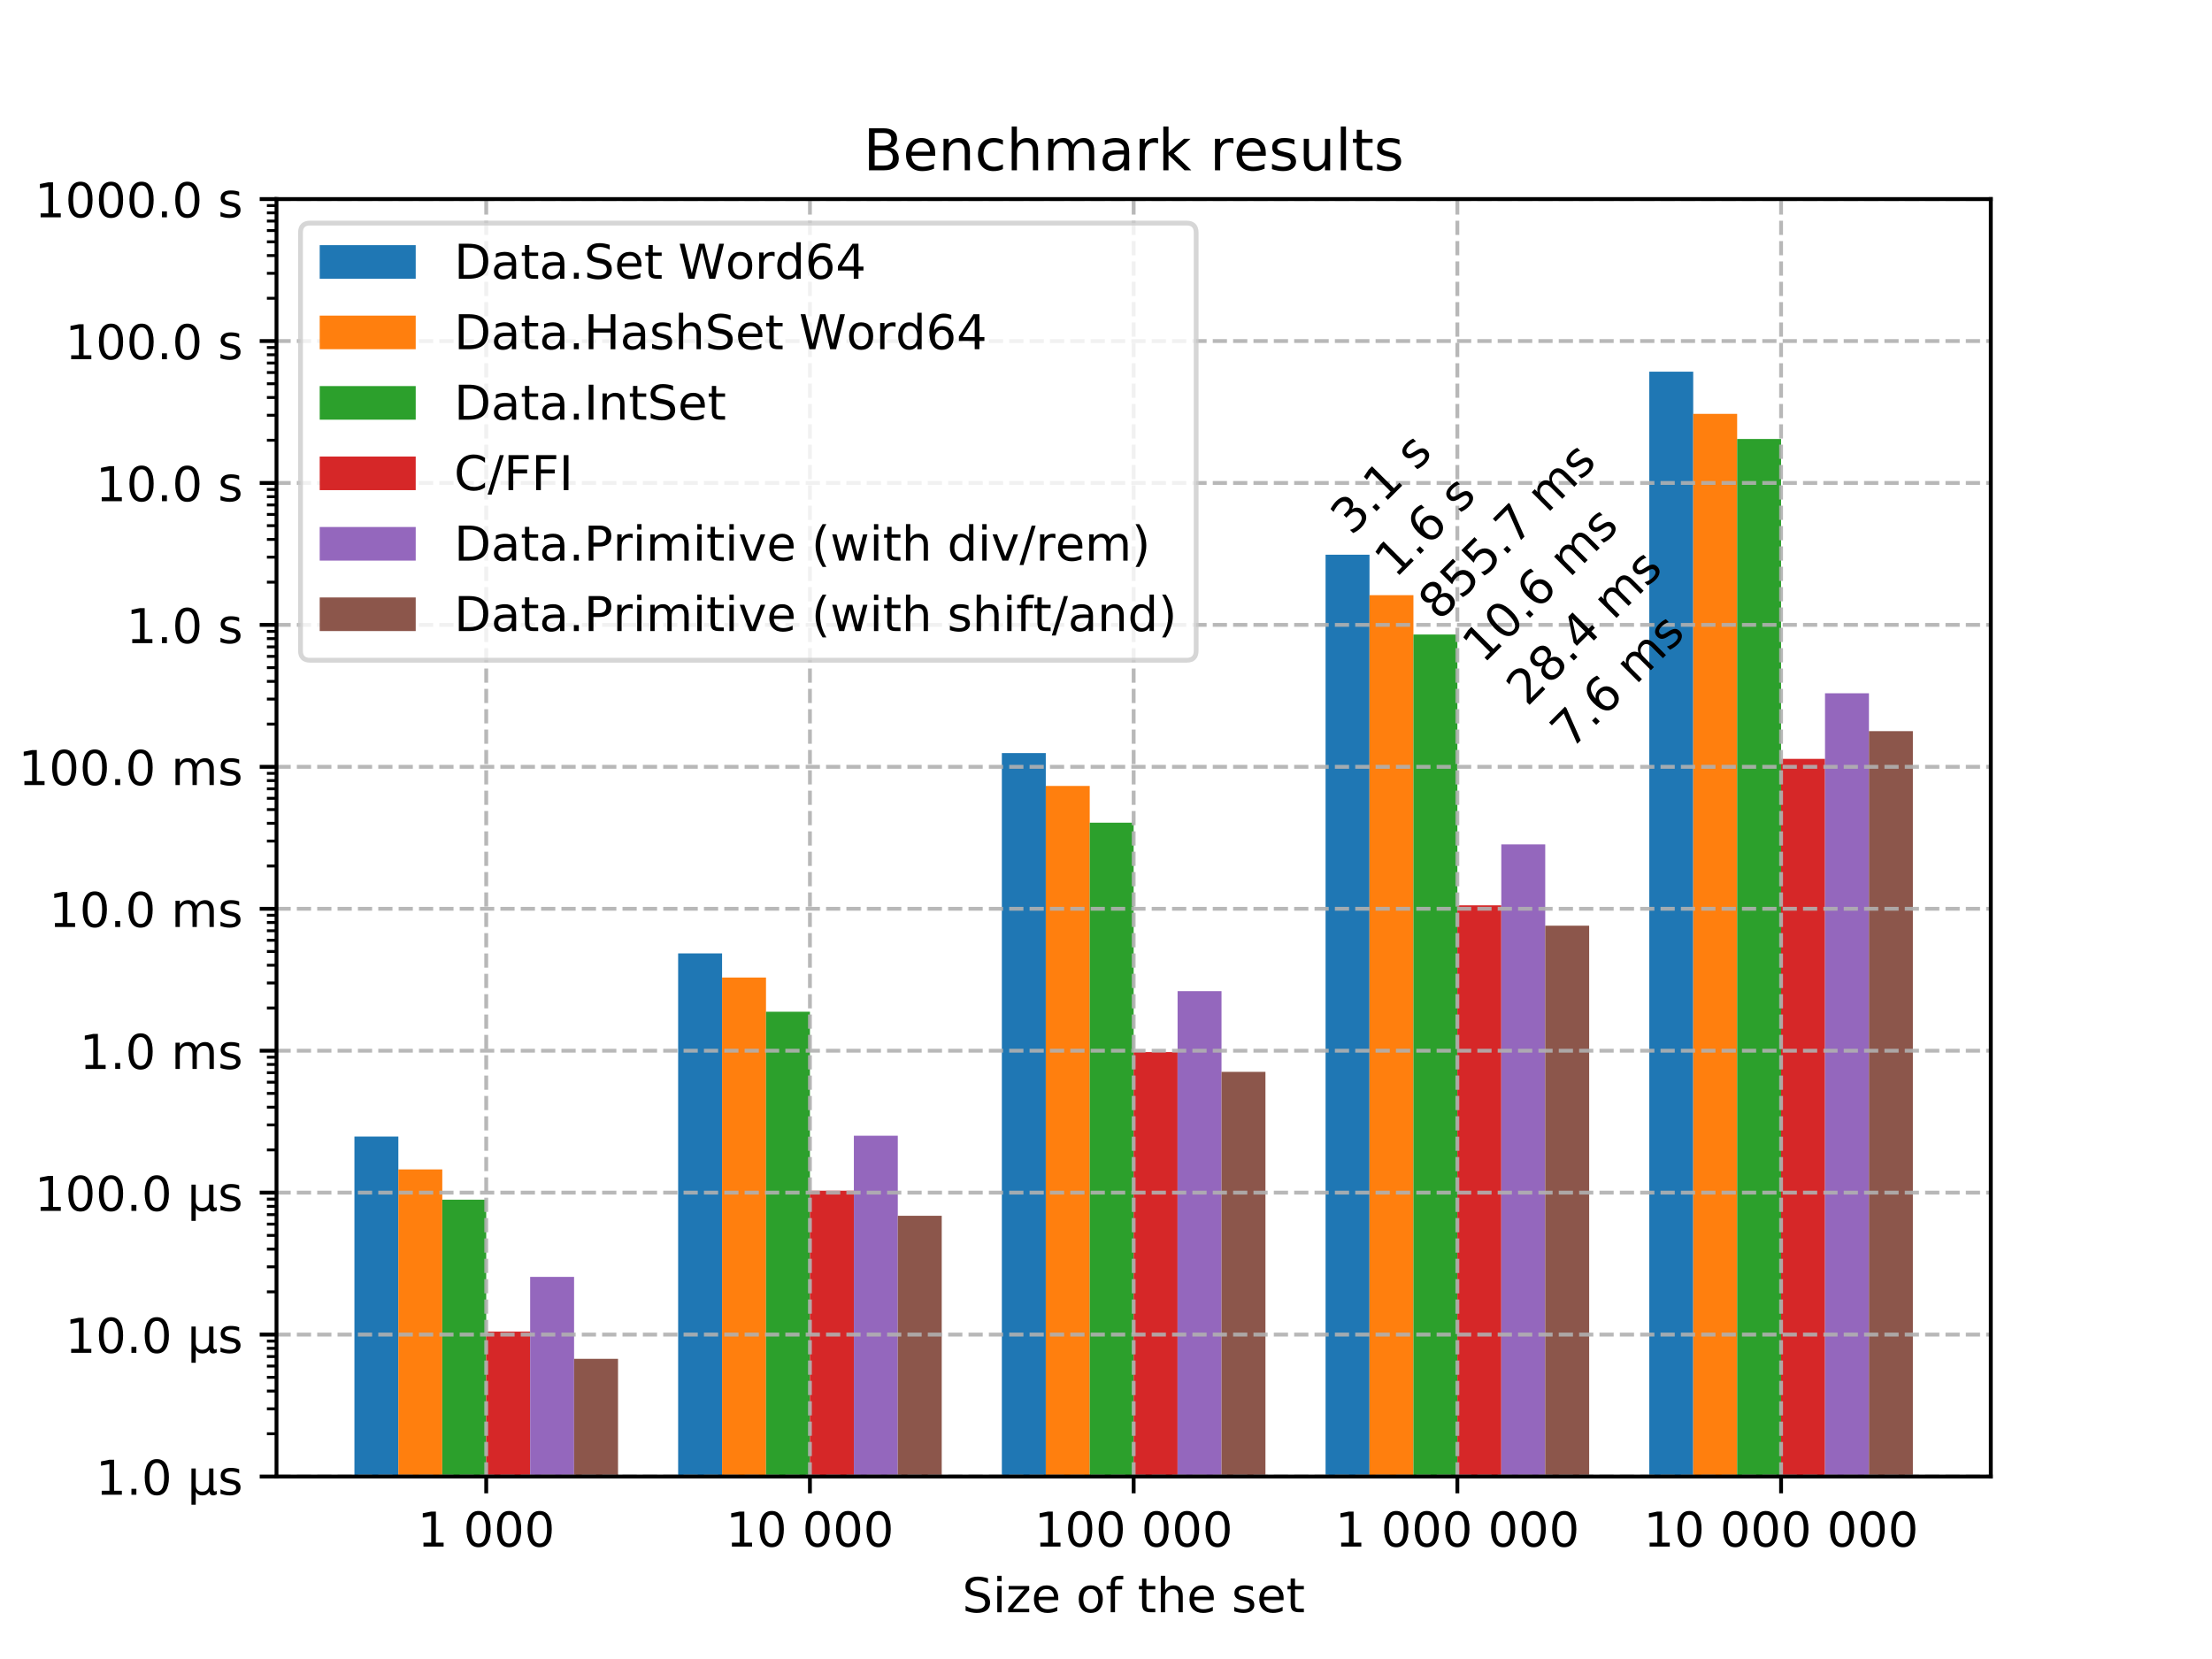 <?xml version="1.0" encoding="utf-8" standalone="no"?>
<!DOCTYPE svg PUBLIC "-//W3C//DTD SVG 1.1//EN"
  "http://www.w3.org/Graphics/SVG/1.1/DTD/svg11.dtd">
<!-- Created with matplotlib (http://matplotlib.org/) -->
<svg height="345.6pt" version="1.1" viewBox="0 0 460.8 345.6" width="460.8pt" xmlns="http://www.w3.org/2000/svg" xmlns:xlink="http://www.w3.org/1999/xlink">
 <defs>
  <style type="text/css">
*{stroke-linecap:butt;stroke-linejoin:round;}
  </style>
 </defs>
 <g id="figure_1">
  <g id="patch_1">
   <path d="M 0 345.6 
L 460.8 345.6 
L 460.8 0 
L 0 0 
z
" style="fill:#ffffff;"/>
  </g>
  <g id="axes_1">
   <g id="patch_2">
    <path d="M 57.6 307.584 
L 414.72 307.584 
L 414.72 41.472 
L 57.6 41.472 
z
" style="fill:#ffffff;"/>
   </g>
   <g id="patch_3">
    <path clip-path="url(#pd52015b18f)" d="M 73.833 29698.176 
L 82.985 29698.176 
L 82.985 236.764 
L 73.833 236.764 
z
" style="fill:#1f77b4;"/>
   </g>
   <g id="patch_4">
    <path clip-path="url(#pd52015b18f)" d="M 141.268 29698.176 
L 150.42 29698.176 
L 150.42 198.617 
L 141.268 198.617 
z
" style="fill:#1f77b4;"/>
   </g>
   <g id="patch_5">
    <path clip-path="url(#pd52015b18f)" d="M 208.704 29698.176 
L 217.856 29698.176 
L 217.856 156.875 
L 208.704 156.875 
z
" style="fill:#1f77b4;"/>
   </g>
   <g id="patch_6">
    <path clip-path="url(#pd52015b18f)" d="M 276.14 29698.176 
L 285.292 29698.176 
L 285.292 115.559 
L 276.14 115.559 
z
" style="fill:#1f77b4;"/>
   </g>
   <g id="patch_7">
    <path clip-path="url(#pd52015b18f)" d="M 343.575 29698.176 
L 352.727 29698.176 
L 352.727 77.423 
L 343.575 77.423 
z
" style="fill:#1f77b4;"/>
   </g>
   <g id="patch_8">
    <path clip-path="url(#pd52015b18f)" d="M 82.985 29698.176 
L 92.137 29698.176 
L 92.137 243.605 
L 82.985 243.605 
z
" style="fill:#ff7f0e;"/>
   </g>
   <g id="patch_9">
    <path clip-path="url(#pd52015b18f)" d="M 150.42 29698.176 
L 159.572 29698.176 
L 159.572 203.638 
L 150.42 203.638 
z
" style="fill:#ff7f0e;"/>
   </g>
   <g id="patch_10">
    <path clip-path="url(#pd52015b18f)" d="M 217.856 29698.176 
L 227.008 29698.176 
L 227.008 163.72 
L 217.856 163.72 
z
" style="fill:#ff7f0e;"/>
   </g>
   <g id="patch_11">
    <path clip-path="url(#pd52015b18f)" d="M 285.292 29698.176 
L 294.444 29698.176 
L 294.444 123.987 
L 285.292 123.987 
z
" style="fill:#ff7f0e;"/>
   </g>
   <g id="patch_12">
    <path clip-path="url(#pd52015b18f)" d="M 352.727 29698.176 
L 361.879 29698.176 
L 361.879 86.218 
L 352.727 86.218 
z
" style="fill:#ff7f0e;"/>
   </g>
   <g id="patch_13">
    <path clip-path="url(#pd52015b18f)" d="M 92.137 29698.176 
L 101.289 29698.176 
L 101.289 249.912 
L 92.137 249.912 
z
" style="fill:#2ca02c;"/>
   </g>
   <g id="patch_14">
    <path clip-path="url(#pd52015b18f)" d="M 159.572 29698.176 
L 168.724 29698.176 
L 168.724 210.767 
L 159.572 210.767 
z
" style="fill:#2ca02c;"/>
   </g>
   <g id="patch_15">
    <path clip-path="url(#pd52015b18f)" d="M 227.008 29698.176 
L 236.16 29698.176 
L 236.16 171.378 
L 227.008 171.378 
z
" style="fill:#2ca02c;"/>
   </g>
   <g id="patch_16">
    <path clip-path="url(#pd52015b18f)" d="M 294.444 29698.176 
L 303.596 29698.176 
L 303.596 132.178 
L 294.444 132.178 
z
" style="fill:#2ca02c;"/>
   </g>
   <g id="patch_17">
    <path clip-path="url(#pd52015b18f)" d="M 361.879 29698.176 
L 371.031 29698.176 
L 371.031 91.453 
L 361.879 91.453 
z
" style="fill:#2ca02c;"/>
   </g>
   <g id="patch_18">
    <path clip-path="url(#pd52015b18f)" d="M 101.289 29698.176 
L 110.441 29698.176 
L 110.441 277.395 
L 101.289 277.395 
z
" style="fill:#d62728;"/>
   </g>
   <g id="patch_19">
    <path clip-path="url(#pd52015b18f)" d="M 168.724 29698.176 
L 177.876 29698.176 
L 177.876 248.047 
L 168.724 248.047 
z
" style="fill:#d62728;"/>
   </g>
   <g id="patch_20">
    <path clip-path="url(#pd52015b18f)" d="M 236.16 29698.176 
L 245.312 29698.176 
L 245.312 219.165 
L 236.16 219.165 
z
" style="fill:#d62728;"/>
   </g>
   <g id="patch_21">
    <path clip-path="url(#pd52015b18f)" d="M 303.596 29698.176 
L 312.748 29698.176 
L 312.748 188.594 
L 303.596 188.594 
z
" style="fill:#d62728;"/>
   </g>
   <g id="patch_22">
    <path clip-path="url(#pd52015b18f)" d="M 371.031 29698.176 
L 380.183 29698.176 
L 380.183 158.083 
L 371.031 158.083 
z
" style="fill:#d62728;"/>
   </g>
   <g id="patch_23">
    <path clip-path="url(#pd52015b18f)" d="M 110.441 29698.176 
L 119.593 29698.176 
L 119.593 265.997 
L 110.441 265.997 
z
" style="fill:#9467bd;"/>
   </g>
   <g id="patch_24">
    <path clip-path="url(#pd52015b18f)" d="M 177.876 29698.176 
L 187.028 29698.176 
L 187.028 236.589 
L 177.876 236.589 
z
" style="fill:#9467bd;"/>
   </g>
   <g id="patch_25">
    <path clip-path="url(#pd52015b18f)" d="M 245.312 29698.176 
L 254.464 29698.176 
L 254.464 206.475 
L 245.312 206.475 
z
" style="fill:#9467bd;"/>
   </g>
   <g id="patch_26">
    <path clip-path="url(#pd52015b18f)" d="M 312.748 29698.176 
L 321.9 29698.176 
L 321.9 175.897 
L 312.748 175.897 
z
" style="fill:#9467bd;"/>
   </g>
   <g id="patch_27">
    <path clip-path="url(#pd52015b18f)" d="M 380.183 29698.176 
L 389.335 29698.176 
L 389.335 144.419 
L 380.183 144.419 
z
" style="fill:#9467bd;"/>
   </g>
   <g id="patch_28">
    <path clip-path="url(#pd52015b18f)" d="M 119.593 29698.176 
L 128.745 29698.176 
L 128.745 283.068 
L 119.593 283.068 
z
" style="fill:#8c564b;"/>
   </g>
   <g id="patch_29">
    <path clip-path="url(#pd52015b18f)" d="M 187.028 29698.176 
L 196.18 29698.176 
L 196.18 253.262 
L 187.028 253.262 
z
" style="fill:#8c564b;"/>
   </g>
   <g id="patch_30">
    <path clip-path="url(#pd52015b18f)" d="M 254.464 29698.176 
L 263.616 29698.176 
L 263.616 223.287 
L 254.464 223.287 
z
" style="fill:#8c564b;"/>
   </g>
   <g id="patch_31">
    <path clip-path="url(#pd52015b18f)" d="M 321.9 29698.176 
L 331.052 29698.176 
L 331.052 192.832 
L 321.9 192.832 
z
" style="fill:#8c564b;"/>
   </g>
   <g id="patch_32">
    <path clip-path="url(#pd52015b18f)" d="M 389.335 29698.176 
L 398.487 29698.176 
L 398.487 152.307 
L 389.335 152.307 
z
" style="fill:#8c564b;"/>
   </g>
   <g id="matplotlib.axis_1">
    <g id="xtick_1">
     <g id="line2d_1">
      <path clip-path="url(#pd52015b18f)" d="M 101.289 307.584 
L 101.289 41.472 
" style="fill:none;opacity:0.9;stroke:#b0b0b0;stroke-dasharray:2.96,1.28;stroke-dashoffset:0;stroke-width:0.8;"/>
     </g>
     <g id="line2d_2">
      <defs>
       <path d="M 0 0 
L 0 3.5 
" id="m7478e7e3cd" style="stroke:#000000;stroke-width:0.8;"/>
      </defs>
      <g>
       <use style="stroke:#000000;stroke-width:0.8;" x="101.289" xlink:href="#m7478e7e3cd" y="307.584"/>
      </g>
     </g>
     <g id="text_1">
      <!-- 1 000 -->
      <defs>
       <path d="M 12.406 8.297 
L 28.516 8.297 
L 28.516 63.922 
L 10.984 60.406 
L 10.984 69.391 
L 28.422 72.906 
L 38.281 72.906 
L 38.281 8.297 
L 54.391 8.297 
L 54.391 0 
L 12.406 0 
z
" id="DejaVuSans-31"/>
       <path id="DejaVuSans-20"/>
       <path d="M 31.781 66.406 
Q 24.172 66.406 20.328 58.906 
Q 16.5 51.422 16.5 36.375 
Q 16.5 21.391 20.328 13.891 
Q 24.172 6.391 31.781 6.391 
Q 39.453 6.391 43.281 13.891 
Q 47.125 21.391 47.125 36.375 
Q 47.125 51.422 43.281 58.906 
Q 39.453 66.406 31.781 66.406 
z
M 31.781 74.219 
Q 44.047 74.219 50.516 64.516 
Q 56.984 54.828 56.984 36.375 
Q 56.984 17.969 50.516 8.266 
Q 44.047 -1.422 31.781 -1.422 
Q 19.531 -1.422 13.062 8.266 
Q 6.594 17.969 6.594 36.375 
Q 6.594 54.828 13.062 64.516 
Q 19.531 74.219 31.781 74.219 
z
" id="DejaVuSans-30"/>
      </defs>
      <g transform="translate(86.975 322.182)scale(0.1 -0.1)">
       <use xlink:href="#DejaVuSans-31"/>
       <use x="63.623" xlink:href="#DejaVuSans-20"/>
       <use x="95.41" xlink:href="#DejaVuSans-30"/>
       <use x="159.033" xlink:href="#DejaVuSans-30"/>
       <use x="222.656" xlink:href="#DejaVuSans-30"/>
      </g>
     </g>
    </g>
    <g id="xtick_2">
     <g id="line2d_3">
      <path clip-path="url(#pd52015b18f)" d="M 168.724 307.584 
L 168.724 41.472 
" style="fill:none;opacity:0.9;stroke:#b0b0b0;stroke-dasharray:2.96,1.28;stroke-dashoffset:0;stroke-width:0.8;"/>
     </g>
     <g id="line2d_4">
      <g>
       <use style="stroke:#000000;stroke-width:0.8;" x="168.724" xlink:href="#m7478e7e3cd" y="307.584"/>
      </g>
     </g>
     <g id="text_2">
      <!-- 10 000 -->
      <g transform="translate(151.229 322.182)scale(0.1 -0.1)">
       <use xlink:href="#DejaVuSans-31"/>
       <use x="63.623" xlink:href="#DejaVuSans-30"/>
       <use x="127.246" xlink:href="#DejaVuSans-20"/>
       <use x="159.033" xlink:href="#DejaVuSans-30"/>
       <use x="222.656" xlink:href="#DejaVuSans-30"/>
       <use x="286.279" xlink:href="#DejaVuSans-30"/>
      </g>
     </g>
    </g>
    <g id="xtick_3">
     <g id="line2d_5">
      <path clip-path="url(#pd52015b18f)" d="M 236.16 307.584 
L 236.16 41.472 
" style="fill:none;opacity:0.9;stroke:#b0b0b0;stroke-dasharray:2.96,1.28;stroke-dashoffset:0;stroke-width:0.8;"/>
     </g>
     <g id="line2d_6">
      <g>
       <use style="stroke:#000000;stroke-width:0.8;" x="236.16" xlink:href="#m7478e7e3cd" y="307.584"/>
      </g>
     </g>
     <g id="text_3">
      <!-- 100 000 -->
      <g transform="translate(215.483 322.182)scale(0.1 -0.1)">
       <use xlink:href="#DejaVuSans-31"/>
       <use x="63.623" xlink:href="#DejaVuSans-30"/>
       <use x="127.246" xlink:href="#DejaVuSans-30"/>
       <use x="190.869" xlink:href="#DejaVuSans-20"/>
       <use x="222.656" xlink:href="#DejaVuSans-30"/>
       <use x="286.279" xlink:href="#DejaVuSans-30"/>
       <use x="349.902" xlink:href="#DejaVuSans-30"/>
      </g>
     </g>
    </g>
    <g id="xtick_4">
     <g id="line2d_7">
      <path clip-path="url(#pd52015b18f)" d="M 303.596 307.584 
L 303.596 41.472 
" style="fill:none;opacity:0.9;stroke:#b0b0b0;stroke-dasharray:2.96,1.28;stroke-dashoffset:0;stroke-width:0.8;"/>
     </g>
     <g id="line2d_8">
      <g>
       <use style="stroke:#000000;stroke-width:0.8;" x="303.596" xlink:href="#m7478e7e3cd" y="307.584"/>
      </g>
     </g>
     <g id="text_4">
      <!-- 1 000 000 -->
      <g transform="translate(278.149 322.182)scale(0.1 -0.1)">
       <use xlink:href="#DejaVuSans-31"/>
       <use x="63.623" xlink:href="#DejaVuSans-20"/>
       <use x="95.41" xlink:href="#DejaVuSans-30"/>
       <use x="159.033" xlink:href="#DejaVuSans-30"/>
       <use x="222.656" xlink:href="#DejaVuSans-30"/>
       <use x="286.279" xlink:href="#DejaVuSans-20"/>
       <use x="318.066" xlink:href="#DejaVuSans-30"/>
       <use x="381.689" xlink:href="#DejaVuSans-30"/>
       <use x="445.312" xlink:href="#DejaVuSans-30"/>
      </g>
     </g>
    </g>
    <g id="xtick_5">
     <g id="line2d_9">
      <path clip-path="url(#pd52015b18f)" d="M 371.031 307.584 
L 371.031 41.472 
" style="fill:none;opacity:0.9;stroke:#b0b0b0;stroke-dasharray:2.96,1.28;stroke-dashoffset:0;stroke-width:0.8;"/>
     </g>
     <g id="line2d_10">
      <g>
       <use style="stroke:#000000;stroke-width:0.8;" x="371.031" xlink:href="#m7478e7e3cd" y="307.584"/>
      </g>
     </g>
     <g id="text_5">
      <!-- 10 000 000 -->
      <g transform="translate(342.403 322.182)scale(0.1 -0.1)">
       <use xlink:href="#DejaVuSans-31"/>
       <use x="63.623" xlink:href="#DejaVuSans-30"/>
       <use x="127.246" xlink:href="#DejaVuSans-20"/>
       <use x="159.033" xlink:href="#DejaVuSans-30"/>
       <use x="222.656" xlink:href="#DejaVuSans-30"/>
       <use x="286.279" xlink:href="#DejaVuSans-30"/>
       <use x="349.902" xlink:href="#DejaVuSans-20"/>
       <use x="381.689" xlink:href="#DejaVuSans-30"/>
       <use x="445.312" xlink:href="#DejaVuSans-30"/>
       <use x="508.936" xlink:href="#DejaVuSans-30"/>
      </g>
     </g>
    </g>
    <g id="text_6">
     <!-- Size of the set -->
     <defs>
      <path d="M 53.516 70.516 
L 53.516 60.891 
Q 47.906 63.578 42.922 64.891 
Q 37.938 66.219 33.297 66.219 
Q 25.25 66.219 20.875 63.094 
Q 16.5 59.969 16.5 54.203 
Q 16.5 49.359 19.406 46.891 
Q 22.312 44.438 30.422 42.922 
L 36.375 41.703 
Q 47.406 39.594 52.656 34.297 
Q 57.906 29 57.906 20.125 
Q 57.906 9.516 50.797 4.047 
Q 43.703 -1.422 29.984 -1.422 
Q 24.812 -1.422 18.969 -0.25 
Q 13.141 0.922 6.891 3.219 
L 6.891 13.375 
Q 12.891 10.016 18.656 8.297 
Q 24.422 6.594 29.984 6.594 
Q 38.422 6.594 43.016 9.906 
Q 47.609 13.234 47.609 19.391 
Q 47.609 24.75 44.312 27.781 
Q 41.016 30.812 33.5 32.328 
L 27.484 33.5 
Q 16.453 35.688 11.516 40.375 
Q 6.594 45.062 6.594 53.422 
Q 6.594 63.094 13.406 68.656 
Q 20.219 74.219 32.172 74.219 
Q 37.312 74.219 42.625 73.281 
Q 47.953 72.359 53.516 70.516 
z
" id="DejaVuSans-53"/>
      <path d="M 9.422 54.688 
L 18.406 54.688 
L 18.406 0 
L 9.422 0 
z
M 9.422 75.984 
L 18.406 75.984 
L 18.406 64.594 
L 9.422 64.594 
z
" id="DejaVuSans-69"/>
      <path d="M 5.516 54.688 
L 48.188 54.688 
L 48.188 46.484 
L 14.406 7.172 
L 48.188 7.172 
L 48.188 0 
L 4.297 0 
L 4.297 8.203 
L 38.094 47.516 
L 5.516 47.516 
z
" id="DejaVuSans-7a"/>
      <path d="M 56.203 29.594 
L 56.203 25.203 
L 14.891 25.203 
Q 15.484 15.922 20.484 11.062 
Q 25.484 6.203 34.422 6.203 
Q 39.594 6.203 44.453 7.469 
Q 49.312 8.734 54.109 11.281 
L 54.109 2.781 
Q 49.266 0.734 44.188 -0.344 
Q 39.109 -1.422 33.891 -1.422 
Q 20.797 -1.422 13.156 6.188 
Q 5.516 13.812 5.516 26.812 
Q 5.516 40.234 12.766 48.109 
Q 20.016 56 32.328 56 
Q 43.359 56 49.781 48.891 
Q 56.203 41.797 56.203 29.594 
z
M 47.219 32.234 
Q 47.125 39.594 43.094 43.984 
Q 39.062 48.391 32.422 48.391 
Q 24.906 48.391 20.391 44.141 
Q 15.875 39.891 15.188 32.172 
z
" id="DejaVuSans-65"/>
      <path d="M 30.609 48.391 
Q 23.391 48.391 19.188 42.75 
Q 14.984 37.109 14.984 27.297 
Q 14.984 17.484 19.156 11.844 
Q 23.344 6.203 30.609 6.203 
Q 37.797 6.203 41.984 11.859 
Q 46.188 17.531 46.188 27.297 
Q 46.188 37.016 41.984 42.703 
Q 37.797 48.391 30.609 48.391 
z
M 30.609 56 
Q 42.328 56 49.016 48.375 
Q 55.719 40.766 55.719 27.297 
Q 55.719 13.875 49.016 6.219 
Q 42.328 -1.422 30.609 -1.422 
Q 18.844 -1.422 12.172 6.219 
Q 5.516 13.875 5.516 27.297 
Q 5.516 40.766 12.172 48.375 
Q 18.844 56 30.609 56 
z
" id="DejaVuSans-6f"/>
      <path d="M 37.109 75.984 
L 37.109 68.5 
L 28.516 68.5 
Q 23.688 68.5 21.797 66.547 
Q 19.922 64.594 19.922 59.516 
L 19.922 54.688 
L 34.719 54.688 
L 34.719 47.703 
L 19.922 47.703 
L 19.922 0 
L 10.891 0 
L 10.891 47.703 
L 2.297 47.703 
L 2.297 54.688 
L 10.891 54.688 
L 10.891 58.5 
Q 10.891 67.625 15.141 71.797 
Q 19.391 75.984 28.609 75.984 
z
" id="DejaVuSans-66"/>
      <path d="M 18.312 70.219 
L 18.312 54.688 
L 36.812 54.688 
L 36.812 47.703 
L 18.312 47.703 
L 18.312 18.016 
Q 18.312 11.328 20.141 9.422 
Q 21.969 7.516 27.594 7.516 
L 36.812 7.516 
L 36.812 0 
L 27.594 0 
Q 17.188 0 13.234 3.875 
Q 9.281 7.766 9.281 18.016 
L 9.281 47.703 
L 2.688 47.703 
L 2.688 54.688 
L 9.281 54.688 
L 9.281 70.219 
z
" id="DejaVuSans-74"/>
      <path d="M 54.891 33.016 
L 54.891 0 
L 45.906 0 
L 45.906 32.719 
Q 45.906 40.484 42.875 44.328 
Q 39.844 48.188 33.797 48.188 
Q 26.516 48.188 22.312 43.547 
Q 18.109 38.922 18.109 30.906 
L 18.109 0 
L 9.078 0 
L 9.078 75.984 
L 18.109 75.984 
L 18.109 46.188 
Q 21.344 51.125 25.703 53.562 
Q 30.078 56 35.797 56 
Q 45.219 56 50.047 50.172 
Q 54.891 44.344 54.891 33.016 
z
" id="DejaVuSans-68"/>
      <path d="M 44.281 53.078 
L 44.281 44.578 
Q 40.484 46.531 36.375 47.5 
Q 32.281 48.484 27.875 48.484 
Q 21.188 48.484 17.844 46.438 
Q 14.5 44.391 14.5 40.281 
Q 14.5 37.156 16.891 35.375 
Q 19.281 33.594 26.516 31.984 
L 29.594 31.297 
Q 39.156 29.25 43.188 25.516 
Q 47.219 21.781 47.219 15.094 
Q 47.219 7.469 41.188 3.016 
Q 35.156 -1.422 24.609 -1.422 
Q 20.219 -1.422 15.453 -0.562 
Q 10.688 0.297 5.422 2 
L 5.422 11.281 
Q 10.406 8.688 15.234 7.391 
Q 20.062 6.109 24.812 6.109 
Q 31.156 6.109 34.562 8.281 
Q 37.984 10.453 37.984 14.406 
Q 37.984 18.062 35.516 20.016 
Q 33.062 21.969 24.703 23.781 
L 21.578 24.516 
Q 13.234 26.266 9.516 29.906 
Q 5.812 33.547 5.812 39.891 
Q 5.812 47.609 11.281 51.797 
Q 16.75 56 26.812 56 
Q 31.781 56 36.172 55.266 
Q 40.578 54.547 44.281 53.078 
z
" id="DejaVuSans-73"/>
     </defs>
     <g transform="translate(200.462 335.861)scale(0.1 -0.1)">
      <use xlink:href="#DejaVuSans-53"/>
      <use x="63.477" xlink:href="#DejaVuSans-69"/>
      <use x="91.26" xlink:href="#DejaVuSans-7a"/>
      <use x="143.75" xlink:href="#DejaVuSans-65"/>
      <use x="205.273" xlink:href="#DejaVuSans-20"/>
      <use x="237.061" xlink:href="#DejaVuSans-6f"/>
      <use x="298.242" xlink:href="#DejaVuSans-66"/>
      <use x="333.447" xlink:href="#DejaVuSans-20"/>
      <use x="365.234" xlink:href="#DejaVuSans-74"/>
      <use x="404.443" xlink:href="#DejaVuSans-68"/>
      <use x="467.822" xlink:href="#DejaVuSans-65"/>
      <use x="529.346" xlink:href="#DejaVuSans-20"/>
      <use x="561.133" xlink:href="#DejaVuSans-73"/>
      <use x="613.232" xlink:href="#DejaVuSans-65"/>
      <use x="674.756" xlink:href="#DejaVuSans-74"/>
     </g>
    </g>
   </g>
   <g id="matplotlib.axis_2">
    <g id="ytick_1">
     <g id="line2d_11">
      <path clip-path="url(#pd52015b18f)" d="M 57.6 307.584 
L 414.72 307.584 
" style="fill:none;opacity:0.9;stroke:#b0b0b0;stroke-dasharray:2.96,1.28;stroke-dashoffset:0;stroke-width:0.8;"/>
     </g>
     <g id="line2d_12">
      <defs>
       <path d="M 0 0 
L -3.5 0 
" id="meb0fa03c54" style="stroke:#000000;stroke-width:0.8;"/>
      </defs>
      <g>
       <use style="stroke:#000000;stroke-width:0.8;" x="57.6" xlink:href="#meb0fa03c54" y="307.584"/>
      </g>
     </g>
     <g id="text_7">
      <!-- 1.0 µs -->
      <defs>
       <path d="M 10.688 12.406 
L 21 12.406 
L 21 0 
L 10.688 0 
z
" id="DejaVuSans-2e"/>
       <path d="M 8.5 -20.797 
L 8.5 54.688 
L 17.484 54.688 
L 17.484 20.703 
Q 17.484 13.625 20.844 10 
Q 24.219 6.391 30.812 6.391 
Q 38.031 6.391 41.672 10.484 
Q 45.312 14.594 45.312 22.797 
L 45.312 54.688 
L 54.297 54.688 
L 54.297 12.594 
Q 54.297 9.672 55.141 8.281 
Q 56 6.891 57.812 6.891 
Q 58.25 6.891 59.031 7.156 
Q 59.812 7.422 61.188 8.016 
L 61.188 0.781 
Q 59.188 -0.344 57.391 -0.875 
Q 55.609 -1.422 53.906 -1.422 
Q 50.531 -1.422 48.531 0.484 
Q 46.531 2.391 45.797 6.297 
Q 43.359 2.438 39.812 0.5 
Q 36.281 -1.422 31.5 -1.422 
Q 26.516 -1.422 23.016 0.484 
Q 19.531 2.391 17.484 6.203 
L 17.484 -20.797 
z
" id="DejaVuSans-b5"/>
      </defs>
      <g transform="translate(19.947 311.383)scale(0.1 -0.1)">
       <use xlink:href="#DejaVuSans-31"/>
       <use x="63.623" xlink:href="#DejaVuSans-2e"/>
       <use x="95.41" xlink:href="#DejaVuSans-30"/>
       <use x="159.033" xlink:href="#DejaVuSans-20"/>
       <use x="190.82" xlink:href="#DejaVuSans-b5"/>
       <use x="254.443" xlink:href="#DejaVuSans-73"/>
      </g>
     </g>
    </g>
    <g id="ytick_2">
     <g id="line2d_13">
      <path clip-path="url(#pd52015b18f)" d="M 57.6 278.016 
L 414.72 278.016 
" style="fill:none;opacity:0.9;stroke:#b0b0b0;stroke-dasharray:2.96,1.28;stroke-dashoffset:0;stroke-width:0.8;"/>
     </g>
     <g id="line2d_14">
      <g>
       <use style="stroke:#000000;stroke-width:0.8;" x="57.6" xlink:href="#meb0fa03c54" y="278.016"/>
      </g>
     </g>
     <g id="text_8">
      <!-- 10.0 µs -->
      <g transform="translate(13.584 281.815)scale(0.1 -0.1)">
       <use xlink:href="#DejaVuSans-31"/>
       <use x="63.623" xlink:href="#DejaVuSans-30"/>
       <use x="127.246" xlink:href="#DejaVuSans-2e"/>
       <use x="159.033" xlink:href="#DejaVuSans-30"/>
       <use x="222.656" xlink:href="#DejaVuSans-20"/>
       <use x="254.443" xlink:href="#DejaVuSans-b5"/>
       <use x="318.066" xlink:href="#DejaVuSans-73"/>
      </g>
     </g>
    </g>
    <g id="ytick_3">
     <g id="line2d_15">
      <path clip-path="url(#pd52015b18f)" d="M 57.6 248.448 
L 414.72 248.448 
" style="fill:none;opacity:0.9;stroke:#b0b0b0;stroke-dasharray:2.96,1.28;stroke-dashoffset:0;stroke-width:0.8;"/>
     </g>
     <g id="line2d_16">
      <g>
       <use style="stroke:#000000;stroke-width:0.8;" x="57.6" xlink:href="#meb0fa03c54" y="248.448"/>
      </g>
     </g>
     <g id="text_9">
      <!-- 100.0 µs -->
      <g transform="translate(7.222 252.247)scale(0.1 -0.1)">
       <use xlink:href="#DejaVuSans-31"/>
       <use x="63.623" xlink:href="#DejaVuSans-30"/>
       <use x="127.246" xlink:href="#DejaVuSans-30"/>
       <use x="190.869" xlink:href="#DejaVuSans-2e"/>
       <use x="222.656" xlink:href="#DejaVuSans-30"/>
       <use x="286.279" xlink:href="#DejaVuSans-20"/>
       <use x="318.066" xlink:href="#DejaVuSans-b5"/>
       <use x="381.689" xlink:href="#DejaVuSans-73"/>
      </g>
     </g>
    </g>
    <g id="ytick_4">
     <g id="line2d_17">
      <path clip-path="url(#pd52015b18f)" d="M 57.6 218.88 
L 414.72 218.88 
" style="fill:none;opacity:0.9;stroke:#b0b0b0;stroke-dasharray:2.96,1.28;stroke-dashoffset:0;stroke-width:0.8;"/>
     </g>
     <g id="line2d_18">
      <g>
       <use style="stroke:#000000;stroke-width:0.8;" x="57.6" xlink:href="#meb0fa03c54" y="218.88"/>
      </g>
     </g>
     <g id="text_10">
      <!-- 1.0 ms -->
      <defs>
       <path d="M 52 44.188 
Q 55.375 50.25 60.062 53.125 
Q 64.75 56 71.094 56 
Q 79.641 56 84.281 50.016 
Q 88.922 44.047 88.922 33.016 
L 88.922 0 
L 79.891 0 
L 79.891 32.719 
Q 79.891 40.578 77.094 44.375 
Q 74.312 48.188 68.609 48.188 
Q 61.625 48.188 57.562 43.547 
Q 53.516 38.922 53.516 30.906 
L 53.516 0 
L 44.484 0 
L 44.484 32.719 
Q 44.484 40.625 41.703 44.406 
Q 38.922 48.188 33.109 48.188 
Q 26.219 48.188 22.156 43.531 
Q 18.109 38.875 18.109 30.906 
L 18.109 0 
L 9.078 0 
L 9.078 54.688 
L 18.109 54.688 
L 18.109 46.188 
Q 21.188 51.219 25.484 53.609 
Q 29.781 56 35.688 56 
Q 41.656 56 45.828 52.969 
Q 50 49.953 52 44.188 
z
" id="DejaVuSans-6d"/>
      </defs>
      <g transform="translate(16.569 222.679)scale(0.1 -0.1)">
       <use xlink:href="#DejaVuSans-31"/>
       <use x="63.623" xlink:href="#DejaVuSans-2e"/>
       <use x="95.41" xlink:href="#DejaVuSans-30"/>
       <use x="159.033" xlink:href="#DejaVuSans-20"/>
       <use x="190.82" xlink:href="#DejaVuSans-6d"/>
       <use x="288.232" xlink:href="#DejaVuSans-73"/>
      </g>
     </g>
    </g>
    <g id="ytick_5">
     <g id="line2d_19">
      <path clip-path="url(#pd52015b18f)" d="M 57.6 189.312 
L 414.72 189.312 
" style="fill:none;opacity:0.9;stroke:#b0b0b0;stroke-dasharray:2.96,1.28;stroke-dashoffset:0;stroke-width:0.8;"/>
     </g>
     <g id="line2d_20">
      <g>
       <use style="stroke:#000000;stroke-width:0.8;" x="57.6" xlink:href="#meb0fa03c54" y="189.312"/>
      </g>
     </g>
     <g id="text_11">
      <!-- 10.0 ms -->
      <g transform="translate(10.206 193.111)scale(0.1 -0.1)">
       <use xlink:href="#DejaVuSans-31"/>
       <use x="63.623" xlink:href="#DejaVuSans-30"/>
       <use x="127.246" xlink:href="#DejaVuSans-2e"/>
       <use x="159.033" xlink:href="#DejaVuSans-30"/>
       <use x="222.656" xlink:href="#DejaVuSans-20"/>
       <use x="254.443" xlink:href="#DejaVuSans-6d"/>
       <use x="351.855" xlink:href="#DejaVuSans-73"/>
      </g>
     </g>
    </g>
    <g id="ytick_6">
     <g id="line2d_21">
      <path clip-path="url(#pd52015b18f)" d="M 57.6 159.744 
L 414.72 159.744 
" style="fill:none;opacity:0.9;stroke:#b0b0b0;stroke-dasharray:2.96,1.28;stroke-dashoffset:0;stroke-width:0.8;"/>
     </g>
     <g id="line2d_22">
      <g>
       <use style="stroke:#000000;stroke-width:0.8;" x="57.6" xlink:href="#meb0fa03c54" y="159.744"/>
      </g>
     </g>
     <g id="text_12">
      <!-- 100.0 ms -->
      <g transform="translate(3.844 163.543)scale(0.1 -0.1)">
       <use xlink:href="#DejaVuSans-31"/>
       <use x="63.623" xlink:href="#DejaVuSans-30"/>
       <use x="127.246" xlink:href="#DejaVuSans-30"/>
       <use x="190.869" xlink:href="#DejaVuSans-2e"/>
       <use x="222.656" xlink:href="#DejaVuSans-30"/>
       <use x="286.279" xlink:href="#DejaVuSans-20"/>
       <use x="318.066" xlink:href="#DejaVuSans-6d"/>
       <use x="415.479" xlink:href="#DejaVuSans-73"/>
      </g>
     </g>
    </g>
    <g id="ytick_7">
     <g id="line2d_23">
      <path clip-path="url(#pd52015b18f)" d="M 57.6 130.176 
L 414.72 130.176 
" style="fill:none;opacity:0.9;stroke:#b0b0b0;stroke-dasharray:2.96,1.28;stroke-dashoffset:0;stroke-width:0.8;"/>
     </g>
     <g id="line2d_24">
      <g>
       <use style="stroke:#000000;stroke-width:0.8;" x="57.6" xlink:href="#meb0fa03c54" y="130.176"/>
      </g>
     </g>
     <g id="text_13">
      <!-- 1.0 s -->
      <g transform="translate(26.309 133.975)scale(0.1 -0.1)">
       <use xlink:href="#DejaVuSans-31"/>
       <use x="63.623" xlink:href="#DejaVuSans-2e"/>
       <use x="95.41" xlink:href="#DejaVuSans-30"/>
       <use x="159.033" xlink:href="#DejaVuSans-20"/>
       <use x="190.82" xlink:href="#DejaVuSans-73"/>
      </g>
     </g>
    </g>
    <g id="ytick_8">
     <g id="line2d_25">
      <path clip-path="url(#pd52015b18f)" d="M 57.6 100.608 
L 414.72 100.608 
" style="fill:none;opacity:0.9;stroke:#b0b0b0;stroke-dasharray:2.96,1.28;stroke-dashoffset:0;stroke-width:0.8;"/>
     </g>
     <g id="line2d_26">
      <g>
       <use style="stroke:#000000;stroke-width:0.8;" x="57.6" xlink:href="#meb0fa03c54" y="100.608"/>
      </g>
     </g>
     <g id="text_14">
      <!-- 10.0 s -->
      <g transform="translate(19.947 104.407)scale(0.1 -0.1)">
       <use xlink:href="#DejaVuSans-31"/>
       <use x="63.623" xlink:href="#DejaVuSans-30"/>
       <use x="127.246" xlink:href="#DejaVuSans-2e"/>
       <use x="159.033" xlink:href="#DejaVuSans-30"/>
       <use x="222.656" xlink:href="#DejaVuSans-20"/>
       <use x="254.443" xlink:href="#DejaVuSans-73"/>
      </g>
     </g>
    </g>
    <g id="ytick_9">
     <g id="line2d_27">
      <path clip-path="url(#pd52015b18f)" d="M 57.6 71.04 
L 414.72 71.04 
" style="fill:none;opacity:0.9;stroke:#b0b0b0;stroke-dasharray:2.96,1.28;stroke-dashoffset:0;stroke-width:0.8;"/>
     </g>
     <g id="line2d_28">
      <g>
       <use style="stroke:#000000;stroke-width:0.8;" x="57.6" xlink:href="#meb0fa03c54" y="71.04"/>
      </g>
     </g>
     <g id="text_15">
      <!-- 100.0 s -->
      <g transform="translate(13.584 74.839)scale(0.1 -0.1)">
       <use xlink:href="#DejaVuSans-31"/>
       <use x="63.623" xlink:href="#DejaVuSans-30"/>
       <use x="127.246" xlink:href="#DejaVuSans-30"/>
       <use x="190.869" xlink:href="#DejaVuSans-2e"/>
       <use x="222.656" xlink:href="#DejaVuSans-30"/>
       <use x="286.279" xlink:href="#DejaVuSans-20"/>
       <use x="318.066" xlink:href="#DejaVuSans-73"/>
      </g>
     </g>
    </g>
    <g id="ytick_10">
     <g id="line2d_29">
      <path clip-path="url(#pd52015b18f)" d="M 57.6 41.472 
L 414.72 41.472 
" style="fill:none;opacity:0.9;stroke:#b0b0b0;stroke-dasharray:2.96,1.28;stroke-dashoffset:0;stroke-width:0.8;"/>
     </g>
     <g id="line2d_30">
      <g>
       <use style="stroke:#000000;stroke-width:0.8;" x="57.6" xlink:href="#meb0fa03c54" y="41.472"/>
      </g>
     </g>
     <g id="text_16">
      <!-- 1000.0 s -->
      <g transform="translate(7.222 45.271)scale(0.1 -0.1)">
       <use xlink:href="#DejaVuSans-31"/>
       <use x="63.623" xlink:href="#DejaVuSans-30"/>
       <use x="127.246" xlink:href="#DejaVuSans-30"/>
       <use x="190.869" xlink:href="#DejaVuSans-30"/>
       <use x="254.492" xlink:href="#DejaVuSans-2e"/>
       <use x="286.279" xlink:href="#DejaVuSans-30"/>
       <use x="349.902" xlink:href="#DejaVuSans-20"/>
       <use x="381.689" xlink:href="#DejaVuSans-73"/>
      </g>
     </g>
    </g>
    <g id="ytick_11">
     <g id="line2d_31">
      <defs>
       <path d="M 0 0 
L -2 0 
" id="mf8ba8bf9fa" style="stroke:#000000;stroke-width:0.6;"/>
      </defs>
      <g>
       <use style="stroke:#000000;stroke-width:0.6;" x="57.6" xlink:href="#mf8ba8bf9fa" y="298.683"/>
      </g>
     </g>
    </g>
    <g id="ytick_12">
     <g id="line2d_32">
      <g>
       <use style="stroke:#000000;stroke-width:0.6;" x="57.6" xlink:href="#mf8ba8bf9fa" y="293.476"/>
      </g>
     </g>
    </g>
    <g id="ytick_13">
     <g id="line2d_33">
      <g>
       <use style="stroke:#000000;stroke-width:0.6;" x="57.6" xlink:href="#mf8ba8bf9fa" y="289.782"/>
      </g>
     </g>
    </g>
    <g id="ytick_14">
     <g id="line2d_34">
      <g>
       <use style="stroke:#000000;stroke-width:0.6;" x="57.6" xlink:href="#mf8ba8bf9fa" y="286.917"/>
      </g>
     </g>
    </g>
    <g id="ytick_15">
     <g id="line2d_35">
      <g>
       <use style="stroke:#000000;stroke-width:0.6;" x="57.6" xlink:href="#mf8ba8bf9fa" y="284.576"/>
      </g>
     </g>
    </g>
    <g id="ytick_16">
     <g id="line2d_36">
      <g>
       <use style="stroke:#000000;stroke-width:0.6;" x="57.6" xlink:href="#mf8ba8bf9fa" y="282.596"/>
      </g>
     </g>
    </g>
    <g id="ytick_17">
     <g id="line2d_37">
      <g>
       <use style="stroke:#000000;stroke-width:0.6;" x="57.6" xlink:href="#mf8ba8bf9fa" y="280.881"/>
      </g>
     </g>
    </g>
    <g id="ytick_18">
     <g id="line2d_38">
      <g>
       <use style="stroke:#000000;stroke-width:0.6;" x="57.6" xlink:href="#mf8ba8bf9fa" y="279.369"/>
      </g>
     </g>
    </g>
    <g id="ytick_19">
     <g id="line2d_39">
      <g>
       <use style="stroke:#000000;stroke-width:0.6;" x="57.6" xlink:href="#mf8ba8bf9fa" y="269.115"/>
      </g>
     </g>
    </g>
    <g id="ytick_20">
     <g id="line2d_40">
      <g>
       <use style="stroke:#000000;stroke-width:0.6;" x="57.6" xlink:href="#mf8ba8bf9fa" y="263.908"/>
      </g>
     </g>
    </g>
    <g id="ytick_21">
     <g id="line2d_41">
      <g>
       <use style="stroke:#000000;stroke-width:0.6;" x="57.6" xlink:href="#mf8ba8bf9fa" y="260.214"/>
      </g>
     </g>
    </g>
    <g id="ytick_22">
     <g id="line2d_42">
      <g>
       <use style="stroke:#000000;stroke-width:0.6;" x="57.6" xlink:href="#mf8ba8bf9fa" y="257.349"/>
      </g>
     </g>
    </g>
    <g id="ytick_23">
     <g id="line2d_43">
      <g>
       <use style="stroke:#000000;stroke-width:0.6;" x="57.6" xlink:href="#mf8ba8bf9fa" y="255.008"/>
      </g>
     </g>
    </g>
    <g id="ytick_24">
     <g id="line2d_44">
      <g>
       <use style="stroke:#000000;stroke-width:0.6;" x="57.6" xlink:href="#mf8ba8bf9fa" y="253.028"/>
      </g>
     </g>
    </g>
    <g id="ytick_25">
     <g id="line2d_45">
      <g>
       <use style="stroke:#000000;stroke-width:0.6;" x="57.6" xlink:href="#mf8ba8bf9fa" y="251.313"/>
      </g>
     </g>
    </g>
    <g id="ytick_26">
     <g id="line2d_46">
      <g>
       <use style="stroke:#000000;stroke-width:0.6;" x="57.6" xlink:href="#mf8ba8bf9fa" y="249.801"/>
      </g>
     </g>
    </g>
    <g id="ytick_27">
     <g id="line2d_47">
      <g>
       <use style="stroke:#000000;stroke-width:0.6;" x="57.6" xlink:href="#mf8ba8bf9fa" y="239.547"/>
      </g>
     </g>
    </g>
    <g id="ytick_28">
     <g id="line2d_48">
      <g>
       <use style="stroke:#000000;stroke-width:0.6;" x="57.6" xlink:href="#mf8ba8bf9fa" y="234.34"/>
      </g>
     </g>
    </g>
    <g id="ytick_29">
     <g id="line2d_49">
      <g>
       <use style="stroke:#000000;stroke-width:0.6;" x="57.6" xlink:href="#mf8ba8bf9fa" y="230.646"/>
      </g>
     </g>
    </g>
    <g id="ytick_30">
     <g id="line2d_50">
      <g>
       <use style="stroke:#000000;stroke-width:0.6;" x="57.6" xlink:href="#mf8ba8bf9fa" y="227.781"/>
      </g>
     </g>
    </g>
    <g id="ytick_31">
     <g id="line2d_51">
      <g>
       <use style="stroke:#000000;stroke-width:0.6;" x="57.6" xlink:href="#mf8ba8bf9fa" y="225.44"/>
      </g>
     </g>
    </g>
    <g id="ytick_32">
     <g id="line2d_52">
      <g>
       <use style="stroke:#000000;stroke-width:0.6;" x="57.6" xlink:href="#mf8ba8bf9fa" y="223.46"/>
      </g>
     </g>
    </g>
    <g id="ytick_33">
     <g id="line2d_53">
      <g>
       <use style="stroke:#000000;stroke-width:0.6;" x="57.6" xlink:href="#mf8ba8bf9fa" y="221.745"/>
      </g>
     </g>
    </g>
    <g id="ytick_34">
     <g id="line2d_54">
      <g>
       <use style="stroke:#000000;stroke-width:0.6;" x="57.6" xlink:href="#mf8ba8bf9fa" y="220.233"/>
      </g>
     </g>
    </g>
    <g id="ytick_35">
     <g id="line2d_55">
      <g>
       <use style="stroke:#000000;stroke-width:0.6;" x="57.6" xlink:href="#mf8ba8bf9fa" y="209.979"/>
      </g>
     </g>
    </g>
    <g id="ytick_36">
     <g id="line2d_56">
      <g>
       <use style="stroke:#000000;stroke-width:0.6;" x="57.6" xlink:href="#mf8ba8bf9fa" y="204.772"/>
      </g>
     </g>
    </g>
    <g id="ytick_37">
     <g id="line2d_57">
      <g>
       <use style="stroke:#000000;stroke-width:0.6;" x="57.6" xlink:href="#mf8ba8bf9fa" y="201.078"/>
      </g>
     </g>
    </g>
    <g id="ytick_38">
     <g id="line2d_58">
      <g>
       <use style="stroke:#000000;stroke-width:0.6;" x="57.6" xlink:href="#mf8ba8bf9fa" y="198.213"/>
      </g>
     </g>
    </g>
    <g id="ytick_39">
     <g id="line2d_59">
      <g>
       <use style="stroke:#000000;stroke-width:0.6;" x="57.6" xlink:href="#mf8ba8bf9fa" y="195.872"/>
      </g>
     </g>
    </g>
    <g id="ytick_40">
     <g id="line2d_60">
      <g>
       <use style="stroke:#000000;stroke-width:0.6;" x="57.6" xlink:href="#mf8ba8bf9fa" y="193.892"/>
      </g>
     </g>
    </g>
    <g id="ytick_41">
     <g id="line2d_61">
      <g>
       <use style="stroke:#000000;stroke-width:0.6;" x="57.6" xlink:href="#mf8ba8bf9fa" y="192.177"/>
      </g>
     </g>
    </g>
    <g id="ytick_42">
     <g id="line2d_62">
      <g>
       <use style="stroke:#000000;stroke-width:0.6;" x="57.6" xlink:href="#mf8ba8bf9fa" y="190.665"/>
      </g>
     </g>
    </g>
    <g id="ytick_43">
     <g id="line2d_63">
      <g>
       <use style="stroke:#000000;stroke-width:0.6;" x="57.6" xlink:href="#mf8ba8bf9fa" y="180.411"/>
      </g>
     </g>
    </g>
    <g id="ytick_44">
     <g id="line2d_64">
      <g>
       <use style="stroke:#000000;stroke-width:0.6;" x="57.6" xlink:href="#mf8ba8bf9fa" y="175.204"/>
      </g>
     </g>
    </g>
    <g id="ytick_45">
     <g id="line2d_65">
      <g>
       <use style="stroke:#000000;stroke-width:0.6;" x="57.6" xlink:href="#mf8ba8bf9fa" y="171.51"/>
      </g>
     </g>
    </g>
    <g id="ytick_46">
     <g id="line2d_66">
      <g>
       <use style="stroke:#000000;stroke-width:0.6;" x="57.6" xlink:href="#mf8ba8bf9fa" y="168.645"/>
      </g>
     </g>
    </g>
    <g id="ytick_47">
     <g id="line2d_67">
      <g>
       <use style="stroke:#000000;stroke-width:0.6;" x="57.6" xlink:href="#mf8ba8bf9fa" y="166.304"/>
      </g>
     </g>
    </g>
    <g id="ytick_48">
     <g id="line2d_68">
      <g>
       <use style="stroke:#000000;stroke-width:0.6;" x="57.6" xlink:href="#mf8ba8bf9fa" y="164.324"/>
      </g>
     </g>
    </g>
    <g id="ytick_49">
     <g id="line2d_69">
      <g>
       <use style="stroke:#000000;stroke-width:0.6;" x="57.6" xlink:href="#mf8ba8bf9fa" y="162.609"/>
      </g>
     </g>
    </g>
    <g id="ytick_50">
     <g id="line2d_70">
      <g>
       <use style="stroke:#000000;stroke-width:0.6;" x="57.6" xlink:href="#mf8ba8bf9fa" y="161.097"/>
      </g>
     </g>
    </g>
    <g id="ytick_51">
     <g id="line2d_71">
      <g>
       <use style="stroke:#000000;stroke-width:0.6;" x="57.6" xlink:href="#mf8ba8bf9fa" y="150.843"/>
      </g>
     </g>
    </g>
    <g id="ytick_52">
     <g id="line2d_72">
      <g>
       <use style="stroke:#000000;stroke-width:0.6;" x="57.6" xlink:href="#mf8ba8bf9fa" y="145.636"/>
      </g>
     </g>
    </g>
    <g id="ytick_53">
     <g id="line2d_73">
      <g>
       <use style="stroke:#000000;stroke-width:0.6;" x="57.6" xlink:href="#mf8ba8bf9fa" y="141.942"/>
      </g>
     </g>
    </g>
    <g id="ytick_54">
     <g id="line2d_74">
      <g>
       <use style="stroke:#000000;stroke-width:0.6;" x="57.6" xlink:href="#mf8ba8bf9fa" y="139.077"/>
      </g>
     </g>
    </g>
    <g id="ytick_55">
     <g id="line2d_75">
      <g>
       <use style="stroke:#000000;stroke-width:0.6;" x="57.6" xlink:href="#mf8ba8bf9fa" y="136.736"/>
      </g>
     </g>
    </g>
    <g id="ytick_56">
     <g id="line2d_76">
      <g>
       <use style="stroke:#000000;stroke-width:0.6;" x="57.6" xlink:href="#mf8ba8bf9fa" y="134.756"/>
      </g>
     </g>
    </g>
    <g id="ytick_57">
     <g id="line2d_77">
      <g>
       <use style="stroke:#000000;stroke-width:0.6;" x="57.6" xlink:href="#mf8ba8bf9fa" y="133.041"/>
      </g>
     </g>
    </g>
    <g id="ytick_58">
     <g id="line2d_78">
      <g>
       <use style="stroke:#000000;stroke-width:0.6;" x="57.6" xlink:href="#mf8ba8bf9fa" y="131.529"/>
      </g>
     </g>
    </g>
    <g id="ytick_59">
     <g id="line2d_79">
      <g>
       <use style="stroke:#000000;stroke-width:0.6;" x="57.6" xlink:href="#mf8ba8bf9fa" y="121.275"/>
      </g>
     </g>
    </g>
    <g id="ytick_60">
     <g id="line2d_80">
      <g>
       <use style="stroke:#000000;stroke-width:0.6;" x="57.6" xlink:href="#mf8ba8bf9fa" y="116.068"/>
      </g>
     </g>
    </g>
    <g id="ytick_61">
     <g id="line2d_81">
      <g>
       <use style="stroke:#000000;stroke-width:0.6;" x="57.6" xlink:href="#mf8ba8bf9fa" y="112.374"/>
      </g>
     </g>
    </g>
    <g id="ytick_62">
     <g id="line2d_82">
      <g>
       <use style="stroke:#000000;stroke-width:0.6;" x="57.6" xlink:href="#mf8ba8bf9fa" y="109.509"/>
      </g>
     </g>
    </g>
    <g id="ytick_63">
     <g id="line2d_83">
      <g>
       <use style="stroke:#000000;stroke-width:0.6;" x="57.6" xlink:href="#mf8ba8bf9fa" y="107.168"/>
      </g>
     </g>
    </g>
    <g id="ytick_64">
     <g id="line2d_84">
      <g>
       <use style="stroke:#000000;stroke-width:0.6;" x="57.6" xlink:href="#mf8ba8bf9fa" y="105.188"/>
      </g>
     </g>
    </g>
    <g id="ytick_65">
     <g id="line2d_85">
      <g>
       <use style="stroke:#000000;stroke-width:0.6;" x="57.6" xlink:href="#mf8ba8bf9fa" y="103.473"/>
      </g>
     </g>
    </g>
    <g id="ytick_66">
     <g id="line2d_86">
      <g>
       <use style="stroke:#000000;stroke-width:0.6;" x="57.6" xlink:href="#mf8ba8bf9fa" y="101.961"/>
      </g>
     </g>
    </g>
    <g id="ytick_67">
     <g id="line2d_87">
      <g>
       <use style="stroke:#000000;stroke-width:0.6;" x="57.6" xlink:href="#mf8ba8bf9fa" y="91.707"/>
      </g>
     </g>
    </g>
    <g id="ytick_68">
     <g id="line2d_88">
      <g>
       <use style="stroke:#000000;stroke-width:0.6;" x="57.6" xlink:href="#mf8ba8bf9fa" y="86.5"/>
      </g>
     </g>
    </g>
    <g id="ytick_69">
     <g id="line2d_89">
      <g>
       <use style="stroke:#000000;stroke-width:0.6;" x="57.6" xlink:href="#mf8ba8bf9fa" y="82.806"/>
      </g>
     </g>
    </g>
    <g id="ytick_70">
     <g id="line2d_90">
      <g>
       <use style="stroke:#000000;stroke-width:0.6;" x="57.6" xlink:href="#mf8ba8bf9fa" y="79.941"/>
      </g>
     </g>
    </g>
    <g id="ytick_71">
     <g id="line2d_91">
      <g>
       <use style="stroke:#000000;stroke-width:0.6;" x="57.6" xlink:href="#mf8ba8bf9fa" y="77.6"/>
      </g>
     </g>
    </g>
    <g id="ytick_72">
     <g id="line2d_92">
      <g>
       <use style="stroke:#000000;stroke-width:0.6;" x="57.6" xlink:href="#mf8ba8bf9fa" y="75.62"/>
      </g>
     </g>
    </g>
    <g id="ytick_73">
     <g id="line2d_93">
      <g>
       <use style="stroke:#000000;stroke-width:0.6;" x="57.6" xlink:href="#mf8ba8bf9fa" y="73.905"/>
      </g>
     </g>
    </g>
    <g id="ytick_74">
     <g id="line2d_94">
      <g>
       <use style="stroke:#000000;stroke-width:0.6;" x="57.6" xlink:href="#mf8ba8bf9fa" y="72.393"/>
      </g>
     </g>
    </g>
    <g id="ytick_75">
     <g id="line2d_95">
      <g>
       <use style="stroke:#000000;stroke-width:0.6;" x="57.6" xlink:href="#mf8ba8bf9fa" y="62.139"/>
      </g>
     </g>
    </g>
    <g id="ytick_76">
     <g id="line2d_96">
      <g>
       <use style="stroke:#000000;stroke-width:0.6;" x="57.6" xlink:href="#mf8ba8bf9fa" y="56.932"/>
      </g>
     </g>
    </g>
    <g id="ytick_77">
     <g id="line2d_97">
      <g>
       <use style="stroke:#000000;stroke-width:0.6;" x="57.6" xlink:href="#mf8ba8bf9fa" y="53.238"/>
      </g>
     </g>
    </g>
    <g id="ytick_78">
     <g id="line2d_98">
      <g>
       <use style="stroke:#000000;stroke-width:0.6;" x="57.6" xlink:href="#mf8ba8bf9fa" y="50.373"/>
      </g>
     </g>
    </g>
    <g id="ytick_79">
     <g id="line2d_99">
      <g>
       <use style="stroke:#000000;stroke-width:0.6;" x="57.6" xlink:href="#mf8ba8bf9fa" y="48.032"/>
      </g>
     </g>
    </g>
    <g id="ytick_80">
     <g id="line2d_100">
      <g>
       <use style="stroke:#000000;stroke-width:0.6;" x="57.6" xlink:href="#mf8ba8bf9fa" y="46.052"/>
      </g>
     </g>
    </g>
    <g id="ytick_81">
     <g id="line2d_101">
      <g>
       <use style="stroke:#000000;stroke-width:0.6;" x="57.6" xlink:href="#mf8ba8bf9fa" y="44.337"/>
      </g>
     </g>
    </g>
    <g id="ytick_82">
     <g id="line2d_102">
      <g>
       <use style="stroke:#000000;stroke-width:0.6;" x="57.6" xlink:href="#mf8ba8bf9fa" y="42.825"/>
      </g>
     </g>
    </g>
    <g id="text_17">
     <!-- Seconds -->
     <defs>
      <path d="M 48.781 52.594 
L 48.781 44.188 
Q 44.969 46.297 41.141 47.344 
Q 37.312 48.391 33.406 48.391 
Q 24.656 48.391 19.812 42.844 
Q 14.984 37.312 14.984 27.297 
Q 14.984 17.281 19.812 11.734 
Q 24.656 6.203 33.406 6.203 
Q 37.312 6.203 41.141 7.25 
Q 44.969 8.297 48.781 10.406 
L 48.781 2.094 
Q 45.016 0.344 40.984 -0.531 
Q 36.969 -1.422 32.422 -1.422 
Q 20.062 -1.422 12.781 6.344 
Q 5.516 14.109 5.516 27.297 
Q 5.516 40.672 12.859 48.328 
Q 20.219 56 33.016 56 
Q 37.156 56 41.109 55.141 
Q 45.062 54.297 48.781 52.594 
z
" id="DejaVuSans-63"/>
      <path d="M 54.891 33.016 
L 54.891 0 
L 45.906 0 
L 45.906 32.719 
Q 45.906 40.484 42.875 44.328 
Q 39.844 48.188 33.797 48.188 
Q 26.516 48.188 22.312 43.547 
Q 18.109 38.922 18.109 30.906 
L 18.109 0 
L 9.078 0 
L 9.078 54.688 
L 18.109 54.688 
L 18.109 46.188 
Q 21.344 51.125 25.703 53.562 
Q 30.078 56 35.797 56 
Q 45.219 56 50.047 50.172 
Q 54.891 44.344 54.891 33.016 
z
" id="DejaVuSans-6e"/>
      <path d="M 45.406 46.391 
L 45.406 75.984 
L 54.391 75.984 
L 54.391 0 
L 45.406 0 
L 45.406 8.203 
Q 42.578 3.328 38.25 0.953 
Q 33.938 -1.422 27.875 -1.422 
Q 17.969 -1.422 11.734 6.484 
Q 5.516 14.406 5.516 27.297 
Q 5.516 40.188 11.734 48.094 
Q 17.969 56 27.875 56 
Q 33.938 56 38.25 53.625 
Q 42.578 51.266 45.406 46.391 
z
M 14.797 27.297 
Q 14.797 17.391 18.875 11.75 
Q 22.953 6.109 30.078 6.109 
Q 37.203 6.109 41.297 11.75 
Q 45.406 17.391 45.406 27.297 
Q 45.406 37.203 41.297 42.844 
Q 37.203 48.484 30.078 48.484 
Q 22.953 48.484 18.875 42.844 
Q 14.797 37.203 14.797 27.297 
z
" id="DejaVuSans-64"/>
     </defs>
     <g transform="translate(-2.236 195.535)rotate(-90)scale(0.1 -0.1)">
      <use xlink:href="#DejaVuSans-53"/>
      <use x="63.477" xlink:href="#DejaVuSans-65"/>
      <use x="125" xlink:href="#DejaVuSans-63"/>
      <use x="179.98" xlink:href="#DejaVuSans-6f"/>
      <use x="241.162" xlink:href="#DejaVuSans-6e"/>
      <use x="304.541" xlink:href="#DejaVuSans-64"/>
      <use x="368.018" xlink:href="#DejaVuSans-73"/>
     </g>
    </g>
   </g>
   <g id="patch_33">
    <path d="M 57.6 307.584 
L 57.6 41.472 
" style="fill:none;stroke:#000000;stroke-linecap:square;stroke-linejoin:miter;stroke-width:0.8;"/>
   </g>
   <g id="patch_34">
    <path d="M 414.72 307.584 
L 414.72 41.472 
" style="fill:none;stroke:#000000;stroke-linecap:square;stroke-linejoin:miter;stroke-width:0.8;"/>
   </g>
   <g id="patch_35">
    <path d="M 57.6 307.584 
L 414.72 307.584 
" style="fill:none;stroke:#000000;stroke-linecap:square;stroke-linejoin:miter;stroke-width:0.8;"/>
   </g>
   <g id="patch_36">
    <path d="M 57.6 41.472 
L 414.72 41.472 
" style="fill:none;stroke:#000000;stroke-linecap:square;stroke-linejoin:miter;stroke-width:0.8;"/>
   </g>
   <g id="text_18">
    <!-- 3.1 s -->
    <defs>
     <path d="M 40.578 39.312 
Q 47.656 37.797 51.625 33 
Q 55.609 28.219 55.609 21.188 
Q 55.609 10.406 48.188 4.484 
Q 40.766 -1.422 27.094 -1.422 
Q 22.516 -1.422 17.656 -0.516 
Q 12.797 0.391 7.625 2.203 
L 7.625 11.719 
Q 11.719 9.328 16.594 8.109 
Q 21.484 6.891 26.812 6.891 
Q 36.078 6.891 40.938 10.547 
Q 45.797 14.203 45.797 21.188 
Q 45.797 27.641 41.281 31.266 
Q 36.766 34.906 28.719 34.906 
L 20.219 34.906 
L 20.219 43.016 
L 29.109 43.016 
Q 36.375 43.016 40.234 45.922 
Q 44.094 48.828 44.094 54.297 
Q 44.094 59.906 40.109 62.906 
Q 36.141 65.922 28.719 65.922 
Q 24.656 65.922 20.016 65.031 
Q 15.375 64.156 9.812 62.312 
L 9.812 71.094 
Q 15.438 72.656 20.344 73.438 
Q 25.25 74.219 29.594 74.219 
Q 40.828 74.219 47.359 69.109 
Q 53.906 64.016 53.906 55.328 
Q 53.906 49.266 50.438 45.094 
Q 46.969 40.922 40.578 39.312 
z
" id="DejaVuSans-33"/>
    </defs>
    <g transform="translate(281.513 111.747)rotate(-45)scale(0.1 -0.1)">
     <use xlink:href="#DejaVuSans-33"/>
     <use x="63.623" xlink:href="#DejaVuSans-2e"/>
     <use x="95.41" xlink:href="#DejaVuSans-31"/>
     <use x="159.033" xlink:href="#DejaVuSans-20"/>
     <use x="190.82" xlink:href="#DejaVuSans-73"/>
    </g>
   </g>
   <g id="text_19">
    <!-- 1.6 s -->
    <defs>
     <path d="M 33.016 40.375 
Q 26.375 40.375 22.484 35.828 
Q 18.609 31.297 18.609 23.391 
Q 18.609 15.531 22.484 10.953 
Q 26.375 6.391 33.016 6.391 
Q 39.656 6.391 43.531 10.953 
Q 47.406 15.531 47.406 23.391 
Q 47.406 31.297 43.531 35.828 
Q 39.656 40.375 33.016 40.375 
z
M 52.594 71.297 
L 52.594 62.312 
Q 48.875 64.062 45.094 64.984 
Q 41.312 65.922 37.594 65.922 
Q 27.828 65.922 22.672 59.328 
Q 17.531 52.734 16.797 39.406 
Q 19.672 43.656 24.016 45.922 
Q 28.375 48.188 33.594 48.188 
Q 44.578 48.188 50.953 41.516 
Q 57.328 34.859 57.328 23.391 
Q 57.328 12.156 50.688 5.359 
Q 44.047 -1.422 33.016 -1.422 
Q 20.359 -1.422 13.672 8.266 
Q 6.984 17.969 6.984 36.375 
Q 6.984 53.656 15.188 63.938 
Q 23.391 74.219 37.203 74.219 
Q 40.922 74.219 44.703 73.484 
Q 48.484 72.75 52.594 71.297 
z
" id="DejaVuSans-36"/>
    </defs>
    <g transform="translate(290.665 120.648)rotate(-45)scale(0.1 -0.1)">
     <use xlink:href="#DejaVuSans-31"/>
     <use x="63.623" xlink:href="#DejaVuSans-2e"/>
     <use x="95.41" xlink:href="#DejaVuSans-36"/>
     <use x="159.033" xlink:href="#DejaVuSans-20"/>
     <use x="190.82" xlink:href="#DejaVuSans-73"/>
    </g>
   </g>
   <g id="text_20">
    <!-- 855.7 ms -->
    <defs>
     <path d="M 31.781 34.625 
Q 24.75 34.625 20.719 30.859 
Q 16.703 27.094 16.703 20.516 
Q 16.703 13.922 20.719 10.156 
Q 24.75 6.391 31.781 6.391 
Q 38.812 6.391 42.859 10.172 
Q 46.922 13.969 46.922 20.516 
Q 46.922 27.094 42.891 30.859 
Q 38.875 34.625 31.781 34.625 
z
M 21.922 38.812 
Q 15.578 40.375 12.031 44.719 
Q 8.5 49.078 8.5 55.328 
Q 8.5 64.062 14.719 69.141 
Q 20.953 74.219 31.781 74.219 
Q 42.672 74.219 48.875 69.141 
Q 55.078 64.062 55.078 55.328 
Q 55.078 49.078 51.531 44.719 
Q 48 40.375 41.703 38.812 
Q 48.828 37.156 52.797 32.312 
Q 56.781 27.484 56.781 20.516 
Q 56.781 9.906 50.312 4.234 
Q 43.844 -1.422 31.781 -1.422 
Q 19.734 -1.422 13.25 4.234 
Q 6.781 9.906 6.781 20.516 
Q 6.781 27.484 10.781 32.312 
Q 14.797 37.156 21.922 38.812 
z
M 18.312 54.391 
Q 18.312 48.734 21.844 45.562 
Q 25.391 42.391 31.781 42.391 
Q 38.141 42.391 41.719 45.562 
Q 45.312 48.734 45.312 54.391 
Q 45.312 60.062 41.719 63.234 
Q 38.141 66.406 31.781 66.406 
Q 25.391 66.406 21.844 63.234 
Q 18.312 60.062 18.312 54.391 
z
" id="DejaVuSans-38"/>
     <path d="M 10.797 72.906 
L 49.516 72.906 
L 49.516 64.594 
L 19.828 64.594 
L 19.828 46.734 
Q 21.969 47.469 24.109 47.828 
Q 26.266 48.188 28.422 48.188 
Q 40.625 48.188 47.75 41.5 
Q 54.891 34.812 54.891 23.391 
Q 54.891 11.625 47.562 5.094 
Q 40.234 -1.422 26.906 -1.422 
Q 22.312 -1.422 17.547 -0.641 
Q 12.797 0.141 7.719 1.703 
L 7.719 11.625 
Q 12.109 9.234 16.797 8.062 
Q 21.484 6.891 26.703 6.891 
Q 35.156 6.891 40.078 11.328 
Q 45.016 15.766 45.016 23.391 
Q 45.016 31 40.078 35.438 
Q 35.156 39.891 26.703 39.891 
Q 22.75 39.891 18.812 39.016 
Q 14.891 38.141 10.797 36.281 
z
" id="DejaVuSans-35"/>
     <path d="M 8.203 72.906 
L 55.078 72.906 
L 55.078 68.703 
L 28.609 0 
L 18.312 0 
L 43.219 64.594 
L 8.203 64.594 
z
" id="DejaVuSans-37"/>
    </defs>
    <g transform="translate(299.817 129.549)rotate(-45)scale(0.1 -0.1)">
     <use xlink:href="#DejaVuSans-38"/>
     <use x="63.623" xlink:href="#DejaVuSans-35"/>
     <use x="127.246" xlink:href="#DejaVuSans-35"/>
     <use x="190.869" xlink:href="#DejaVuSans-2e"/>
     <use x="222.656" xlink:href="#DejaVuSans-37"/>
     <use x="286.279" xlink:href="#DejaVuSans-20"/>
     <use x="318.066" xlink:href="#DejaVuSans-6d"/>
     <use x="415.479" xlink:href="#DejaVuSans-73"/>
    </g>
   </g>
   <g id="text_21">
    <!-- 10.6 ms -->
    <g transform="translate(308.969 138.45)rotate(-45)scale(0.1 -0.1)">
     <use xlink:href="#DejaVuSans-31"/>
     <use x="63.623" xlink:href="#DejaVuSans-30"/>
     <use x="127.246" xlink:href="#DejaVuSans-2e"/>
     <use x="159.033" xlink:href="#DejaVuSans-36"/>
     <use x="222.656" xlink:href="#DejaVuSans-20"/>
     <use x="254.443" xlink:href="#DejaVuSans-6d"/>
     <use x="351.855" xlink:href="#DejaVuSans-73"/>
    </g>
   </g>
   <g id="text_22">
    <!-- 28.4 ms -->
    <defs>
     <path d="M 19.188 8.297 
L 53.609 8.297 
L 53.609 0 
L 7.328 0 
L 7.328 8.297 
Q 12.938 14.109 22.625 23.891 
Q 32.328 33.688 34.812 36.531 
Q 39.547 41.844 41.422 45.531 
Q 43.312 49.219 43.312 52.781 
Q 43.312 58.594 39.234 62.25 
Q 35.156 65.922 28.609 65.922 
Q 23.969 65.922 18.812 64.312 
Q 13.672 62.703 7.812 59.422 
L 7.812 69.391 
Q 13.766 71.781 18.938 73 
Q 24.125 74.219 28.422 74.219 
Q 39.75 74.219 46.484 68.547 
Q 53.219 62.891 53.219 53.422 
Q 53.219 48.922 51.531 44.891 
Q 49.859 40.875 45.406 35.406 
Q 44.188 33.984 37.641 27.219 
Q 31.109 20.453 19.188 8.297 
z
" id="DejaVuSans-32"/>
     <path d="M 37.797 64.312 
L 12.891 25.391 
L 37.797 25.391 
z
M 35.203 72.906 
L 47.609 72.906 
L 47.609 25.391 
L 58.016 25.391 
L 58.016 17.188 
L 47.609 17.188 
L 47.609 0 
L 37.797 0 
L 37.797 17.188 
L 4.891 17.188 
L 4.891 26.703 
z
" id="DejaVuSans-34"/>
    </defs>
    <g transform="translate(318.121 147.351)rotate(-45)scale(0.1 -0.1)">
     <use xlink:href="#DejaVuSans-32"/>
     <use x="63.623" xlink:href="#DejaVuSans-38"/>
     <use x="127.246" xlink:href="#DejaVuSans-2e"/>
     <use x="159.033" xlink:href="#DejaVuSans-34"/>
     <use x="222.656" xlink:href="#DejaVuSans-20"/>
     <use x="254.443" xlink:href="#DejaVuSans-6d"/>
     <use x="351.855" xlink:href="#DejaVuSans-73"/>
    </g>
   </g>
   <g id="text_23">
    <!-- 7.6 ms -->
    <g transform="translate(327.273 156.252)rotate(-45)scale(0.1 -0.1)">
     <use xlink:href="#DejaVuSans-37"/>
     <use x="63.623" xlink:href="#DejaVuSans-2e"/>
     <use x="95.41" xlink:href="#DejaVuSans-36"/>
     <use x="159.033" xlink:href="#DejaVuSans-20"/>
     <use x="190.82" xlink:href="#DejaVuSans-6d"/>
     <use x="288.232" xlink:href="#DejaVuSans-73"/>
    </g>
   </g>
   <g id="text_24">
    <!-- Benchmark results -->
    <defs>
     <path d="M 19.672 34.812 
L 19.672 8.109 
L 35.5 8.109 
Q 43.453 8.109 47.281 11.406 
Q 51.125 14.703 51.125 21.484 
Q 51.125 28.328 47.281 31.562 
Q 43.453 34.812 35.5 34.812 
z
M 19.672 64.797 
L 19.672 42.828 
L 34.281 42.828 
Q 41.5 42.828 45.031 45.531 
Q 48.578 48.25 48.578 53.812 
Q 48.578 59.328 45.031 62.062 
Q 41.5 64.797 34.281 64.797 
z
M 9.812 72.906 
L 35.016 72.906 
Q 46.297 72.906 52.391 68.219 
Q 58.5 63.531 58.5 54.891 
Q 58.5 48.188 55.375 44.234 
Q 52.25 40.281 46.188 39.312 
Q 53.469 37.75 57.5 32.781 
Q 61.531 27.828 61.531 20.406 
Q 61.531 10.641 54.891 5.312 
Q 48.25 0 35.984 0 
L 9.812 0 
z
" id="DejaVuSans-42"/>
     <path d="M 34.281 27.484 
Q 23.391 27.484 19.188 25 
Q 14.984 22.516 14.984 16.5 
Q 14.984 11.719 18.141 8.906 
Q 21.297 6.109 26.703 6.109 
Q 34.188 6.109 38.703 11.406 
Q 43.219 16.703 43.219 25.484 
L 43.219 27.484 
z
M 52.203 31.203 
L 52.203 0 
L 43.219 0 
L 43.219 8.297 
Q 40.141 3.328 35.547 0.953 
Q 30.953 -1.422 24.312 -1.422 
Q 15.922 -1.422 10.953 3.297 
Q 6 8.016 6 15.922 
Q 6 25.141 12.172 29.828 
Q 18.359 34.516 30.609 34.516 
L 43.219 34.516 
L 43.219 35.406 
Q 43.219 41.609 39.141 45 
Q 35.062 48.391 27.688 48.391 
Q 23 48.391 18.547 47.266 
Q 14.109 46.141 10.016 43.891 
L 10.016 52.203 
Q 14.938 54.109 19.578 55.047 
Q 24.219 56 28.609 56 
Q 40.484 56 46.344 49.844 
Q 52.203 43.703 52.203 31.203 
z
" id="DejaVuSans-61"/>
     <path d="M 41.109 46.297 
Q 39.594 47.172 37.812 47.578 
Q 36.031 48 33.891 48 
Q 26.266 48 22.188 43.047 
Q 18.109 38.094 18.109 28.812 
L 18.109 0 
L 9.078 0 
L 9.078 54.688 
L 18.109 54.688 
L 18.109 46.188 
Q 20.953 51.172 25.484 53.578 
Q 30.031 56 36.531 56 
Q 37.453 56 38.578 55.875 
Q 39.703 55.766 41.062 55.516 
z
" id="DejaVuSans-72"/>
     <path d="M 9.078 75.984 
L 18.109 75.984 
L 18.109 31.109 
L 44.922 54.688 
L 56.391 54.688 
L 27.391 29.109 
L 57.625 0 
L 45.906 0 
L 18.109 26.703 
L 18.109 0 
L 9.078 0 
z
" id="DejaVuSans-6b"/>
     <path d="M 8.5 21.578 
L 8.5 54.688 
L 17.484 54.688 
L 17.484 21.922 
Q 17.484 14.156 20.5 10.266 
Q 23.531 6.391 29.594 6.391 
Q 36.859 6.391 41.078 11.031 
Q 45.312 15.672 45.312 23.688 
L 45.312 54.688 
L 54.297 54.688 
L 54.297 0 
L 45.312 0 
L 45.312 8.406 
Q 42.047 3.422 37.719 1 
Q 33.406 -1.422 27.688 -1.422 
Q 18.266 -1.422 13.375 4.438 
Q 8.5 10.297 8.5 21.578 
z
M 31.109 56 
z
" id="DejaVuSans-75"/>
     <path d="M 9.422 75.984 
L 18.406 75.984 
L 18.406 0 
L 9.422 0 
z
" id="DejaVuSans-6c"/>
    </defs>
    <g transform="translate(179.849 35.472)scale(0.12 -0.12)">
     <use xlink:href="#DejaVuSans-42"/>
     <use x="68.604" xlink:href="#DejaVuSans-65"/>
     <use x="130.127" xlink:href="#DejaVuSans-6e"/>
     <use x="193.506" xlink:href="#DejaVuSans-63"/>
     <use x="248.486" xlink:href="#DejaVuSans-68"/>
     <use x="311.865" xlink:href="#DejaVuSans-6d"/>
     <use x="409.277" xlink:href="#DejaVuSans-61"/>
     <use x="470.557" xlink:href="#DejaVuSans-72"/>
     <use x="511.67" xlink:href="#DejaVuSans-6b"/>
     <use x="569.58" xlink:href="#DejaVuSans-20"/>
     <use x="601.367" xlink:href="#DejaVuSans-72"/>
     <use x="642.449" xlink:href="#DejaVuSans-65"/>
     <use x="703.973" xlink:href="#DejaVuSans-73"/>
     <use x="756.072" xlink:href="#DejaVuSans-75"/>
     <use x="819.451" xlink:href="#DejaVuSans-6c"/>
     <use x="847.234" xlink:href="#DejaVuSans-74"/>
     <use x="886.443" xlink:href="#DejaVuSans-73"/>
    </g>
   </g>
   <g id="legend_1">
    <g id="patch_37">
     <path d="M 64.6 137.541 
L 247.181 137.541 
Q 249.181 137.541 249.181 135.541 
L 249.181 48.472 
Q 249.181 46.472 247.181 46.472 
L 64.6 46.472 
Q 62.6 46.472 62.6 48.472 
L 62.6 135.541 
Q 62.6 137.541 64.6 137.541 
z
" style="fill:#ffffff;opacity:0.8;stroke:#cccccc;stroke-linejoin:miter;"/>
    </g>
    <g id="patch_38">
     <path d="M 66.6 58.07 
L 86.6 58.07 
L 86.6 51.07 
L 66.6 51.07 
z
" style="fill:#1f77b4;"/>
    </g>
    <g id="text_25">
     <!-- Data.Set Word64 -->
     <defs>
      <path d="M 19.672 64.797 
L 19.672 8.109 
L 31.594 8.109 
Q 46.688 8.109 53.688 14.938 
Q 60.688 21.781 60.688 36.531 
Q 60.688 51.172 53.688 57.984 
Q 46.688 64.797 31.594 64.797 
z
M 9.812 72.906 
L 30.078 72.906 
Q 51.266 72.906 61.172 64.094 
Q 71.094 55.281 71.094 36.531 
Q 71.094 17.672 61.125 8.828 
Q 51.172 0 30.078 0 
L 9.812 0 
z
" id="DejaVuSans-44"/>
      <path d="M 3.328 72.906 
L 13.281 72.906 
L 28.609 11.281 
L 43.891 72.906 
L 54.984 72.906 
L 70.312 11.281 
L 85.594 72.906 
L 95.609 72.906 
L 77.297 0 
L 64.891 0 
L 49.516 63.281 
L 33.984 0 
L 21.578 0 
z
" id="DejaVuSans-57"/>
     </defs>
     <g transform="translate(94.6 58.07)scale(0.1 -0.1)">
      <use xlink:href="#DejaVuSans-44"/>
      <use x="77.002" xlink:href="#DejaVuSans-61"/>
      <use x="138.281" xlink:href="#DejaVuSans-74"/>
      <use x="177.49" xlink:href="#DejaVuSans-61"/>
      <use x="238.77" xlink:href="#DejaVuSans-2e"/>
      <use x="270.557" xlink:href="#DejaVuSans-53"/>
      <use x="334.033" xlink:href="#DejaVuSans-65"/>
      <use x="395.557" xlink:href="#DejaVuSans-74"/>
      <use x="434.766" xlink:href="#DejaVuSans-20"/>
      <use x="466.553" xlink:href="#DejaVuSans-57"/>
      <use x="565.352" xlink:href="#DejaVuSans-6f"/>
      <use x="626.533" xlink:href="#DejaVuSans-72"/>
      <use x="667.631" xlink:href="#DejaVuSans-64"/>
      <use x="731.107" xlink:href="#DejaVuSans-36"/>
      <use x="794.73" xlink:href="#DejaVuSans-34"/>
     </g>
    </g>
    <g id="patch_39">
     <path d="M 66.6 72.749 
L 86.6 72.749 
L 86.6 65.749 
L 66.6 65.749 
z
" style="fill:#ff7f0e;"/>
    </g>
    <g id="text_26">
     <!-- Data.HashSet Word64 -->
     <defs>
      <path d="M 9.812 72.906 
L 19.672 72.906 
L 19.672 43.016 
L 55.516 43.016 
L 55.516 72.906 
L 65.375 72.906 
L 65.375 0 
L 55.516 0 
L 55.516 34.719 
L 19.672 34.719 
L 19.672 0 
L 9.812 0 
z
" id="DejaVuSans-48"/>
     </defs>
     <g transform="translate(94.6 72.749)scale(0.1 -0.1)">
      <use xlink:href="#DejaVuSans-44"/>
      <use x="77.002" xlink:href="#DejaVuSans-61"/>
      <use x="138.281" xlink:href="#DejaVuSans-74"/>
      <use x="177.49" xlink:href="#DejaVuSans-61"/>
      <use x="238.77" xlink:href="#DejaVuSans-2e"/>
      <use x="270.557" xlink:href="#DejaVuSans-48"/>
      <use x="345.752" xlink:href="#DejaVuSans-61"/>
      <use x="407.031" xlink:href="#DejaVuSans-73"/>
      <use x="459.131" xlink:href="#DejaVuSans-68"/>
      <use x="522.51" xlink:href="#DejaVuSans-53"/>
      <use x="585.986" xlink:href="#DejaVuSans-65"/>
      <use x="647.51" xlink:href="#DejaVuSans-74"/>
      <use x="686.719" xlink:href="#DejaVuSans-20"/>
      <use x="718.506" xlink:href="#DejaVuSans-57"/>
      <use x="817.305" xlink:href="#DejaVuSans-6f"/>
      <use x="878.486" xlink:href="#DejaVuSans-72"/>
      <use x="919.584" xlink:href="#DejaVuSans-64"/>
      <use x="983.061" xlink:href="#DejaVuSans-36"/>
      <use x="1046.684" xlink:href="#DejaVuSans-34"/>
     </g>
    </g>
    <g id="patch_40">
     <path d="M 66.6 87.427 
L 86.6 87.427 
L 86.6 80.427 
L 66.6 80.427 
z
" style="fill:#2ca02c;"/>
    </g>
    <g id="text_27">
     <!-- Data.IntSet -->
     <defs>
      <path d="M 9.812 72.906 
L 19.672 72.906 
L 19.672 0 
L 9.812 0 
z
" id="DejaVuSans-49"/>
     </defs>
     <g transform="translate(94.6 87.427)scale(0.1 -0.1)">
      <use xlink:href="#DejaVuSans-44"/>
      <use x="77.002" xlink:href="#DejaVuSans-61"/>
      <use x="138.281" xlink:href="#DejaVuSans-74"/>
      <use x="177.49" xlink:href="#DejaVuSans-61"/>
      <use x="238.77" xlink:href="#DejaVuSans-2e"/>
      <use x="270.557" xlink:href="#DejaVuSans-49"/>
      <use x="300.049" xlink:href="#DejaVuSans-6e"/>
      <use x="363.428" xlink:href="#DejaVuSans-74"/>
      <use x="402.637" xlink:href="#DejaVuSans-53"/>
      <use x="466.113" xlink:href="#DejaVuSans-65"/>
      <use x="527.637" xlink:href="#DejaVuSans-74"/>
     </g>
    </g>
    <g id="patch_41">
     <path d="M 66.6 102.105 
L 86.6 102.105 
L 86.6 95.105 
L 66.6 95.105 
z
" style="fill:#d62728;"/>
    </g>
    <g id="text_28">
     <!-- C/FFI -->
     <defs>
      <path d="M 64.406 67.281 
L 64.406 56.891 
Q 59.422 61.531 53.781 63.812 
Q 48.141 66.109 41.797 66.109 
Q 29.297 66.109 22.656 58.469 
Q 16.016 50.828 16.016 36.375 
Q 16.016 21.969 22.656 14.328 
Q 29.297 6.688 41.797 6.688 
Q 48.141 6.688 53.781 8.984 
Q 59.422 11.281 64.406 15.922 
L 64.406 5.609 
Q 59.234 2.094 53.438 0.328 
Q 47.656 -1.422 41.219 -1.422 
Q 24.656 -1.422 15.125 8.703 
Q 5.609 18.844 5.609 36.375 
Q 5.609 53.953 15.125 64.078 
Q 24.656 74.219 41.219 74.219 
Q 47.75 74.219 53.531 72.484 
Q 59.328 70.75 64.406 67.281 
z
" id="DejaVuSans-43"/>
      <path d="M 25.391 72.906 
L 33.688 72.906 
L 8.297 -9.281 
L 0 -9.281 
z
" id="DejaVuSans-2f"/>
      <path d="M 9.812 72.906 
L 51.703 72.906 
L 51.703 64.594 
L 19.672 64.594 
L 19.672 43.109 
L 48.578 43.109 
L 48.578 34.812 
L 19.672 34.812 
L 19.672 0 
L 9.812 0 
z
" id="DejaVuSans-46"/>
     </defs>
     <g transform="translate(94.6 102.105)scale(0.1 -0.1)">
      <use xlink:href="#DejaVuSans-43"/>
      <use x="69.824" xlink:href="#DejaVuSans-2f"/>
      <use x="103.516" xlink:href="#DejaVuSans-46"/>
      <use x="161.035" xlink:href="#DejaVuSans-46"/>
      <use x="218.555" xlink:href="#DejaVuSans-49"/>
     </g>
    </g>
    <g id="patch_42">
     <path d="M 66.6 116.783 
L 86.6 116.783 
L 86.6 109.783 
L 66.6 109.783 
z
" style="fill:#9467bd;"/>
    </g>
    <g id="text_29">
     <!-- Data.Primitive (with div/rem) -->
     <defs>
      <path d="M 19.672 64.797 
L 19.672 37.406 
L 32.078 37.406 
Q 38.969 37.406 42.719 40.969 
Q 46.484 44.531 46.484 51.125 
Q 46.484 57.672 42.719 61.234 
Q 38.969 64.797 32.078 64.797 
z
M 9.812 72.906 
L 32.078 72.906 
Q 44.344 72.906 50.609 67.359 
Q 56.891 61.812 56.891 51.125 
Q 56.891 40.328 50.609 34.812 
Q 44.344 29.297 32.078 29.297 
L 19.672 29.297 
L 19.672 0 
L 9.812 0 
z
" id="DejaVuSans-50"/>
      <path d="M 2.984 54.688 
L 12.5 54.688 
L 29.594 8.797 
L 46.688 54.688 
L 56.203 54.688 
L 35.688 0 
L 23.484 0 
z
" id="DejaVuSans-76"/>
      <path d="M 31 75.875 
Q 24.469 64.656 21.281 53.656 
Q 18.109 42.672 18.109 31.391 
Q 18.109 20.125 21.312 9.062 
Q 24.516 -2 31 -13.188 
L 23.188 -13.188 
Q 15.875 -1.703 12.234 9.375 
Q 8.594 20.453 8.594 31.391 
Q 8.594 42.281 12.203 53.312 
Q 15.828 64.359 23.188 75.875 
z
" id="DejaVuSans-28"/>
      <path d="M 4.203 54.688 
L 13.188 54.688 
L 24.422 12.016 
L 35.594 54.688 
L 46.188 54.688 
L 57.422 12.016 
L 68.609 54.688 
L 77.594 54.688 
L 63.281 0 
L 52.688 0 
L 40.922 44.828 
L 29.109 0 
L 18.5 0 
z
" id="DejaVuSans-77"/>
      <path d="M 8.016 75.875 
L 15.828 75.875 
Q 23.141 64.359 26.781 53.312 
Q 30.422 42.281 30.422 31.391 
Q 30.422 20.453 26.781 9.375 
Q 23.141 -1.703 15.828 -13.188 
L 8.016 -13.188 
Q 14.5 -2 17.703 9.062 
Q 20.906 20.125 20.906 31.391 
Q 20.906 42.672 17.703 53.656 
Q 14.5 64.656 8.016 75.875 
z
" id="DejaVuSans-29"/>
     </defs>
     <g transform="translate(94.6 116.783)scale(0.1 -0.1)">
      <use xlink:href="#DejaVuSans-44"/>
      <use x="77.002" xlink:href="#DejaVuSans-61"/>
      <use x="138.281" xlink:href="#DejaVuSans-74"/>
      <use x="177.49" xlink:href="#DejaVuSans-61"/>
      <use x="238.77" xlink:href="#DejaVuSans-2e"/>
      <use x="270.557" xlink:href="#DejaVuSans-50"/>
      <use x="330.844" xlink:href="#DejaVuSans-72"/>
      <use x="371.957" xlink:href="#DejaVuSans-69"/>
      <use x="399.74" xlink:href="#DejaVuSans-6d"/>
      <use x="497.152" xlink:href="#DejaVuSans-69"/>
      <use x="524.936" xlink:href="#DejaVuSans-74"/>
      <use x="564.145" xlink:href="#DejaVuSans-69"/>
      <use x="591.928" xlink:href="#DejaVuSans-76"/>
      <use x="651.107" xlink:href="#DejaVuSans-65"/>
      <use x="712.631" xlink:href="#DejaVuSans-20"/>
      <use x="744.418" xlink:href="#DejaVuSans-28"/>
      <use x="783.432" xlink:href="#DejaVuSans-77"/>
      <use x="865.219" xlink:href="#DejaVuSans-69"/>
      <use x="893.002" xlink:href="#DejaVuSans-74"/>
      <use x="932.211" xlink:href="#DejaVuSans-68"/>
      <use x="995.59" xlink:href="#DejaVuSans-20"/>
      <use x="1027.377" xlink:href="#DejaVuSans-64"/>
      <use x="1090.854" xlink:href="#DejaVuSans-69"/>
      <use x="1118.637" xlink:href="#DejaVuSans-76"/>
      <use x="1177.816" xlink:href="#DejaVuSans-2f"/>
      <use x="1211.508" xlink:href="#DejaVuSans-72"/>
      <use x="1252.59" xlink:href="#DejaVuSans-65"/>
      <use x="1314.113" xlink:href="#DejaVuSans-6d"/>
      <use x="1411.525" xlink:href="#DejaVuSans-29"/>
     </g>
    </g>
    <g id="patch_43">
     <path d="M 66.6 131.461 
L 86.6 131.461 
L 86.6 124.461 
L 66.6 124.461 
z
" style="fill:#8c564b;"/>
    </g>
    <g id="text_30">
     <!-- Data.Primitive (with shift/and) -->
     <g transform="translate(94.6 131.461)scale(0.1 -0.1)">
      <use xlink:href="#DejaVuSans-44"/>
      <use x="77.002" xlink:href="#DejaVuSans-61"/>
      <use x="138.281" xlink:href="#DejaVuSans-74"/>
      <use x="177.49" xlink:href="#DejaVuSans-61"/>
      <use x="238.77" xlink:href="#DejaVuSans-2e"/>
      <use x="270.557" xlink:href="#DejaVuSans-50"/>
      <use x="330.844" xlink:href="#DejaVuSans-72"/>
      <use x="371.957" xlink:href="#DejaVuSans-69"/>
      <use x="399.74" xlink:href="#DejaVuSans-6d"/>
      <use x="497.152" xlink:href="#DejaVuSans-69"/>
      <use x="524.936" xlink:href="#DejaVuSans-74"/>
      <use x="564.145" xlink:href="#DejaVuSans-69"/>
      <use x="591.928" xlink:href="#DejaVuSans-76"/>
      <use x="651.107" xlink:href="#DejaVuSans-65"/>
      <use x="712.631" xlink:href="#DejaVuSans-20"/>
      <use x="744.418" xlink:href="#DejaVuSans-28"/>
      <use x="783.432" xlink:href="#DejaVuSans-77"/>
      <use x="865.219" xlink:href="#DejaVuSans-69"/>
      <use x="893.002" xlink:href="#DejaVuSans-74"/>
      <use x="932.211" xlink:href="#DejaVuSans-68"/>
      <use x="995.59" xlink:href="#DejaVuSans-20"/>
      <use x="1027.377" xlink:href="#DejaVuSans-73"/>
      <use x="1079.477" xlink:href="#DejaVuSans-68"/>
      <use x="1142.855" xlink:href="#DejaVuSans-69"/>
      <use x="1170.639" xlink:href="#DejaVuSans-66"/>
      <use x="1205.828" xlink:href="#DejaVuSans-74"/>
      <use x="1245.037" xlink:href="#DejaVuSans-2f"/>
      <use x="1278.729" xlink:href="#DejaVuSans-61"/>
      <use x="1340.008" xlink:href="#DejaVuSans-6e"/>
      <use x="1403.387" xlink:href="#DejaVuSans-64"/>
      <use x="1466.863" xlink:href="#DejaVuSans-29"/>
     </g>
    </g>
   </g>
  </g>
 </g>
 <defs>
  <clipPath id="pd52015b18f">
   <rect height="266.112" width="357.12" x="57.6" y="41.472"/>
  </clipPath>
 </defs>
</svg>
